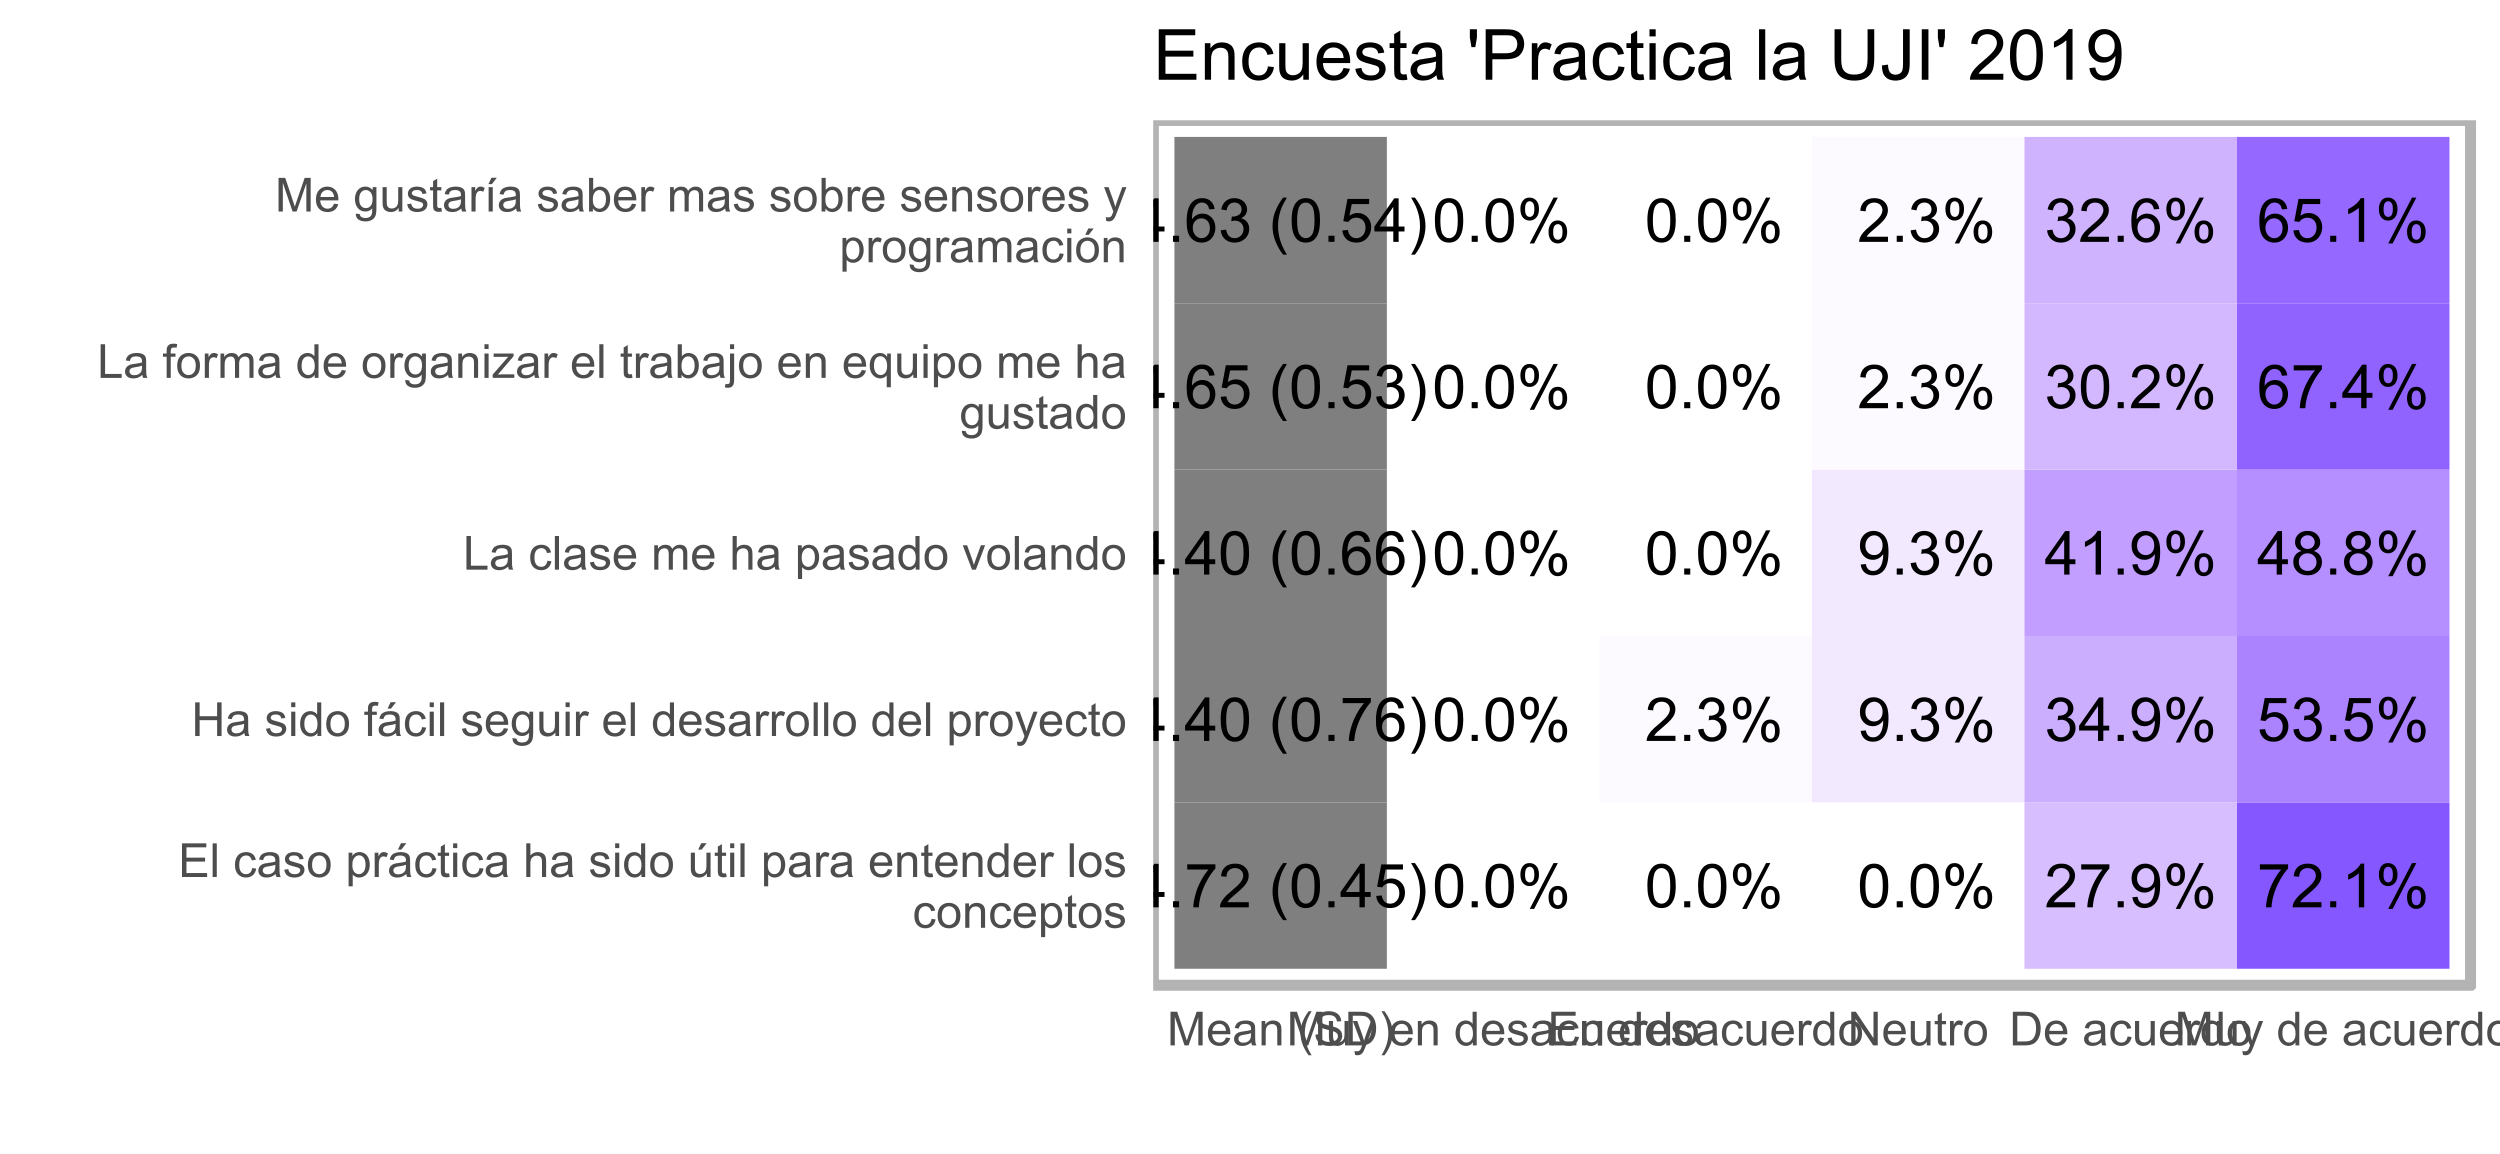 <?xml version="1.0" encoding="UTF-8"?>
<svg xmlns="http://www.w3.org/2000/svg" xmlns:xlink="http://www.w3.org/1999/xlink" width="468pt" height="216pt" viewBox="0 0 468 216" version="1.1">
<defs>
<g>
<symbol overflow="visible" id="glyph0-0">
<path style="stroke:none;" d="M 1.422 0 L 1.422 -7.113 L 7.113 -7.113 L 7.113 0 Z M 1.602 -0.18 L 6.934 -0.18 L 6.934 -6.934 L 1.602 -6.934 Z M 1.602 -0.18 "/>
</symbol>
<symbol overflow="visible" id="glyph0-1">
<path style="stroke:none;" d="M 3.68 0 L 3.68 -1.949 L 0.145 -1.949 L 0.145 -2.867 L 3.863 -8.148 L 4.68 -8.148 L 4.68 -2.867 L 5.781 -2.867 L 5.781 -1.949 L 4.68 -1.949 L 4.68 0 Z M 3.68 -2.867 L 3.68 -6.539 L 1.129 -2.867 Z M 3.68 -2.867 "/>
</symbol>
<symbol overflow="visible" id="glyph0-2">
<path style="stroke:none;" d="M 1.035 0 L 1.035 -1.141 L 2.172 -1.141 L 2.172 0 Z M 1.035 0 "/>
</symbol>
<symbol overflow="visible" id="glyph0-3">
<path style="stroke:none;" d="M 0.539 -7.078 L 0.539 -8.043 L 5.812 -8.043 L 5.812 -7.262 C 5.293 -6.707 4.777 -5.977 4.27 -5.062 C 3.758 -4.148 3.363 -3.207 3.09 -2.238 C 2.887 -1.559 2.762 -0.812 2.707 0 L 1.68 0 C 1.688 -0.641 1.812 -1.414 2.055 -2.32 C 2.293 -3.227 2.641 -4.102 3.094 -4.949 C 3.543 -5.789 4.02 -6.5 4.527 -7.078 Z M 0.539 -7.078 "/>
</symbol>
<symbol overflow="visible" id="glyph0-4">
<path style="stroke:none;" d="M 5.73 -0.961 L 5.73 0 L 0.344 0 C 0.332 -0.238 0.371 -0.469 0.461 -0.695 C 0.598 -1.059 0.816 -1.418 1.121 -1.777 C 1.418 -2.129 1.855 -2.543 2.43 -3.012 C 3.312 -3.738 3.91 -4.312 4.223 -4.738 C 4.531 -5.16 4.688 -5.562 4.691 -5.941 C 4.688 -6.336 4.547 -6.668 4.266 -6.941 C 3.98 -7.211 3.609 -7.348 3.156 -7.352 C 2.672 -7.348 2.285 -7.203 2 -6.918 C 1.707 -6.625 1.562 -6.227 1.562 -5.719 L 0.535 -5.824 C 0.602 -6.59 0.867 -7.172 1.328 -7.574 C 1.785 -7.977 2.402 -8.18 3.18 -8.18 C 3.957 -8.18 4.574 -7.961 5.035 -7.527 C 5.488 -7.094 5.719 -6.559 5.719 -5.918 C 5.719 -5.59 5.648 -5.27 5.516 -4.957 C 5.379 -4.641 5.16 -4.309 4.852 -3.961 C 4.543 -3.613 4.027 -3.133 3.312 -2.527 C 2.707 -2.02 2.324 -1.68 2.156 -1.504 C 1.984 -1.32 1.844 -1.141 1.734 -0.961 Z M 5.73 -0.961 "/>
</symbol>
<symbol overflow="visible" id="glyph0-5">
<path style="stroke:none;" d=""/>
</symbol>
<symbol overflow="visible" id="glyph0-6">
<path style="stroke:none;" d="M 2.66 2.395 C 2.105 1.695 1.637 0.883 1.258 -0.047 C 0.875 -0.98 0.684 -1.945 0.688 -2.949 C 0.684 -3.828 0.828 -4.676 1.117 -5.484 C 1.449 -6.422 1.965 -7.355 2.66 -8.285 L 3.379 -8.285 C 2.93 -7.512 2.633 -6.961 2.488 -6.637 C 2.262 -6.121 2.086 -5.586 1.957 -5.035 C 1.797 -4.34 1.715 -3.645 1.719 -2.945 C 1.715 -1.16 2.27 0.617 3.379 2.395 Z M 2.66 2.395 "/>
</symbol>
<symbol overflow="visible" id="glyph0-7">
<path style="stroke:none;" d="M 0.473 -4.02 C 0.469 -4.98 0.566 -5.754 0.77 -6.34 C 0.965 -6.926 1.262 -7.379 1.652 -7.699 C 2.043 -8.02 2.535 -8.18 3.129 -8.18 C 3.566 -8.18 3.949 -8.09 4.277 -7.914 C 4.605 -7.738 4.875 -7.484 5.094 -7.152 C 5.305 -6.82 5.477 -6.418 5.602 -5.941 C 5.723 -5.465 5.781 -4.824 5.785 -4.02 C 5.781 -3.062 5.684 -2.289 5.488 -1.703 C 5.289 -1.113 4.996 -0.66 4.609 -0.34 C 4.215 -0.02 3.723 0.141 3.129 0.141 C 2.34 0.141 1.723 -0.141 1.277 -0.707 C 0.738 -1.383 0.469 -2.488 0.473 -4.02 Z M 1.5 -4.02 C 1.5 -2.68 1.656 -1.789 1.969 -1.348 C 2.281 -0.902 2.668 -0.68 3.129 -0.684 C 3.586 -0.68 3.969 -0.902 4.285 -1.348 C 4.598 -1.793 4.758 -2.684 4.758 -4.02 C 4.758 -5.359 4.598 -6.25 4.285 -6.691 C 3.969 -7.129 3.582 -7.348 3.117 -7.352 C 2.656 -7.348 2.289 -7.152 2.016 -6.77 C 1.672 -6.27 1.5 -5.355 1.5 -4.02 Z M 1.5 -4.02 "/>
</symbol>
<symbol overflow="visible" id="glyph0-8">
<path style="stroke:none;" d="M 0.473 -2.133 L 1.523 -2.223 C 1.602 -1.707 1.781 -1.324 2.062 -1.07 C 2.344 -0.809 2.684 -0.68 3.09 -0.684 C 3.566 -0.68 3.977 -0.859 4.312 -1.227 C 4.645 -1.586 4.809 -2.07 4.812 -2.672 C 4.809 -3.242 4.648 -3.691 4.332 -4.023 C 4.008 -4.352 3.59 -4.516 3.074 -4.52 C 2.75 -4.516 2.457 -4.441 2.199 -4.297 C 1.938 -4.148 1.734 -3.961 1.59 -3.73 L 0.648 -3.852 L 1.438 -8.035 L 5.492 -8.035 L 5.492 -7.078 L 2.238 -7.078 L 1.801 -4.891 C 2.285 -5.23 2.801 -5.402 3.34 -5.402 C 4.051 -5.402 4.648 -5.152 5.141 -4.66 C 5.625 -4.164 5.871 -3.531 5.875 -2.762 C 5.871 -2.02 5.656 -1.383 5.23 -0.852 C 4.703 -0.188 3.988 0.141 3.09 0.141 C 2.344 0.141 1.738 -0.066 1.273 -0.48 C 0.805 -0.895 0.539 -1.445 0.473 -2.133 Z M 0.473 -2.133 "/>
</symbol>
<symbol overflow="visible" id="glyph0-9">
<path style="stroke:none;" d="M 1.406 2.395 L 0.688 2.395 C 1.793 0.617 2.348 -1.16 2.352 -2.945 C 2.348 -3.637 2.27 -4.328 2.113 -5.02 C 1.984 -5.57 1.809 -6.102 1.582 -6.617 C 1.438 -6.945 1.137 -7.504 0.688 -8.285 L 1.406 -8.285 C 2.102 -7.355 2.613 -6.422 2.949 -5.484 C 3.23 -4.676 3.375 -3.828 3.379 -2.949 C 3.375 -1.945 3.184 -0.98 2.801 -0.047 C 2.418 0.883 1.953 1.695 1.406 2.395 Z M 1.406 2.395 "/>
</symbol>
<symbol overflow="visible" id="glyph0-10">
<path style="stroke:none;" d="M 5.664 -6.152 L 4.668 -6.074 C 4.578 -6.465 4.453 -6.75 4.289 -6.93 C 4.016 -7.215 3.68 -7.359 3.289 -7.359 C 2.969 -7.359 2.691 -7.27 2.449 -7.09 C 2.133 -6.859 1.883 -6.523 1.703 -6.082 C 1.52 -5.641 1.426 -5.012 1.422 -4.203 C 1.66 -4.562 1.953 -4.836 2.305 -5.016 C 2.648 -5.195 3.016 -5.285 3.402 -5.285 C 4.066 -5.285 4.633 -5.039 5.105 -4.547 C 5.57 -4.055 5.805 -3.418 5.809 -2.645 C 5.805 -2.129 5.695 -1.656 5.477 -1.219 C 5.254 -0.781 4.949 -0.445 4.566 -0.211 C 4.176 0.023 3.742 0.141 3.258 0.141 C 2.422 0.141 1.742 -0.164 1.219 -0.777 C 0.691 -1.391 0.426 -2.402 0.43 -3.812 C 0.426 -5.387 0.719 -6.531 1.301 -7.246 C 1.809 -7.867 2.492 -8.18 3.352 -8.18 C 3.992 -8.18 4.516 -8 4.926 -7.641 C 5.332 -7.281 5.578 -6.785 5.664 -6.152 Z M 1.578 -2.641 C 1.574 -2.293 1.648 -1.961 1.797 -1.648 C 1.941 -1.332 2.145 -1.094 2.41 -0.93 C 2.668 -0.762 2.945 -0.68 3.238 -0.684 C 3.66 -0.68 4.023 -0.852 4.328 -1.195 C 4.629 -1.535 4.781 -1.996 4.785 -2.586 C 4.781 -3.145 4.629 -3.59 4.332 -3.914 C 4.027 -4.238 3.652 -4.398 3.199 -4.402 C 2.746 -4.398 2.363 -4.238 2.051 -3.914 C 1.734 -3.59 1.574 -3.164 1.578 -2.641 Z M 1.578 -2.641 "/>
</symbol>
<symbol overflow="visible" id="glyph0-11">
<path style="stroke:none;" d="M 0.477 -2.152 L 1.477 -2.285 C 1.594 -1.715 1.789 -1.305 2.062 -1.059 C 2.336 -0.805 2.672 -0.68 3.074 -0.684 C 3.539 -0.68 3.934 -0.844 4.262 -1.172 C 4.582 -1.496 4.746 -1.898 4.75 -2.383 C 4.746 -2.84 4.598 -3.219 4.301 -3.52 C 4 -3.816 3.617 -3.965 3.156 -3.969 C 2.965 -3.965 2.73 -3.93 2.449 -3.855 L 2.562 -4.734 C 2.625 -4.727 2.68 -4.723 2.723 -4.723 C 3.148 -4.723 3.531 -4.832 3.871 -5.055 C 4.211 -5.277 4.383 -5.621 4.383 -6.086 C 4.383 -6.449 4.258 -6.754 4.012 -6.996 C 3.762 -7.238 3.441 -7.359 3.051 -7.359 C 2.66 -7.359 2.336 -7.234 2.078 -6.992 C 1.816 -6.742 1.648 -6.375 1.578 -5.891 L 0.578 -6.07 C 0.699 -6.738 0.977 -7.254 1.41 -7.625 C 1.844 -7.992 2.383 -8.18 3.027 -8.18 C 3.469 -8.18 3.879 -8.082 4.254 -7.895 C 4.629 -7.699 4.914 -7.441 5.113 -7.113 C 5.312 -6.781 5.414 -6.43 5.414 -6.062 C 5.414 -5.707 5.316 -5.387 5.129 -5.102 C 4.938 -4.809 4.66 -4.578 4.289 -4.414 C 4.77 -4.297 5.141 -4.066 5.41 -3.719 C 5.676 -3.367 5.812 -2.93 5.812 -2.406 C 5.812 -1.691 5.551 -1.09 5.035 -0.598 C 4.512 -0.105 3.855 0.141 3.066 0.145 C 2.348 0.141 1.754 -0.07 1.285 -0.492 C 0.809 -0.918 0.539 -1.469 0.477 -2.152 Z M 0.477 -2.152 "/>
</symbol>
<symbol overflow="visible" id="glyph0-12">
<path style="stroke:none;" d="M 0.66 -6.191 C 0.656 -6.77 0.801 -7.262 1.098 -7.672 C 1.387 -8.078 1.812 -8.285 2.371 -8.285 C 2.883 -8.285 3.305 -8.102 3.641 -7.738 C 3.973 -7.371 4.141 -6.836 4.145 -6.129 C 4.141 -5.441 3.973 -4.91 3.637 -4.539 C 3.297 -4.164 2.879 -3.977 2.383 -3.98 C 1.887 -3.977 1.477 -4.16 1.152 -4.527 C 0.82 -4.891 0.656 -5.445 0.66 -6.191 Z M 2.402 -7.598 C 2.152 -7.594 1.945 -7.484 1.781 -7.273 C 1.617 -7.055 1.535 -6.66 1.535 -6.09 C 1.535 -5.566 1.617 -5.199 1.785 -4.988 C 1.949 -4.77 2.156 -4.664 2.402 -4.668 C 2.652 -4.664 2.859 -4.77 3.023 -4.988 C 3.188 -5.199 3.27 -5.594 3.273 -6.168 C 3.27 -6.691 3.188 -7.062 3.023 -7.277 C 2.855 -7.488 2.648 -7.594 2.402 -7.598 Z M 2.406 0.301 L 6.863 -8.285 L 7.676 -8.285 L 3.234 0.301 Z M 5.93 -1.91 C 5.93 -2.496 6.074 -2.992 6.367 -3.398 C 6.66 -3.805 7.086 -4.008 7.648 -4.008 C 8.156 -4.008 8.578 -3.824 8.914 -3.457 C 9.246 -3.09 9.414 -2.555 9.418 -1.852 C 9.414 -1.16 9.246 -0.629 8.91 -0.258 C 8.57 0.113 8.152 0.297 7.652 0.301 C 7.16 0.297 6.75 0.117 6.422 -0.25 C 6.094 -0.617 5.93 -1.172 5.93 -1.91 Z M 7.676 -3.316 C 7.422 -3.316 7.211 -3.207 7.047 -2.992 C 6.879 -2.777 6.797 -2.383 6.801 -1.812 C 6.797 -1.289 6.879 -0.922 7.051 -0.711 C 7.215 -0.492 7.422 -0.387 7.668 -0.391 C 7.922 -0.387 8.133 -0.492 8.297 -0.711 C 8.461 -0.922 8.543 -1.316 8.547 -1.891 C 8.543 -2.414 8.461 -2.781 8.297 -2.996 C 8.129 -3.207 7.922 -3.316 7.676 -3.316 Z M 7.676 -3.316 "/>
</symbol>
<symbol overflow="visible" id="glyph0-13">
<path style="stroke:none;" d="M 0.621 -1.883 L 1.582 -1.973 C 1.664 -1.516 1.82 -1.188 2.051 -0.988 C 2.277 -0.781 2.57 -0.68 2.934 -0.684 C 3.238 -0.68 3.508 -0.75 3.742 -0.895 C 3.973 -1.031 4.164 -1.219 4.312 -1.457 C 4.461 -1.691 4.582 -2.008 4.684 -2.41 C 4.781 -2.809 4.832 -3.219 4.836 -3.633 C 4.832 -3.676 4.832 -3.742 4.828 -3.836 C 4.625 -3.512 4.352 -3.254 4.008 -3.059 C 3.66 -2.859 3.285 -2.758 2.883 -2.762 C 2.207 -2.758 1.637 -3.004 1.172 -3.496 C 0.703 -3.984 0.469 -4.629 0.473 -5.43 C 0.469 -6.254 0.711 -6.918 1.203 -7.422 C 1.688 -7.926 2.301 -8.18 3.035 -8.18 C 3.562 -8.18 4.043 -8.035 4.484 -7.75 C 4.922 -7.465 5.258 -7.059 5.484 -6.531 C 5.711 -6.004 5.824 -5.238 5.828 -4.238 C 5.824 -3.195 5.711 -2.367 5.488 -1.754 C 5.262 -1.133 4.926 -0.664 4.48 -0.344 C 4.031 -0.02 3.508 0.141 2.91 0.141 C 2.273 0.141 1.754 -0.035 1.352 -0.391 C 0.945 -0.742 0.703 -1.238 0.621 -1.883 Z M 4.719 -5.48 C 4.715 -6.051 4.562 -6.508 4.258 -6.844 C 3.949 -7.18 3.582 -7.348 3.156 -7.352 C 2.707 -7.348 2.32 -7.164 1.992 -6.805 C 1.664 -6.438 1.5 -5.969 1.5 -5.395 C 1.5 -4.875 1.656 -4.453 1.969 -4.129 C 2.281 -3.805 2.668 -3.645 3.129 -3.645 C 3.59 -3.645 3.969 -3.805 4.27 -4.129 C 4.566 -4.453 4.715 -4.902 4.719 -5.48 Z M 4.719 -5.48 "/>
</symbol>
<symbol overflow="visible" id="glyph0-14">
<path style="stroke:none;" d="M 4.238 0 L 3.238 0 L 3.238 -6.375 C 2.996 -6.145 2.68 -5.914 2.293 -5.684 C 1.898 -5.453 1.547 -5.281 1.238 -5.168 L 1.238 -6.137 C 1.793 -6.395 2.285 -6.715 2.707 -7.09 C 3.125 -7.465 3.418 -7.828 3.594 -8.18 L 4.238 -8.18 Z M 4.238 0 "/>
</symbol>
<symbol overflow="visible" id="glyph0-15">
<path style="stroke:none;" d="M 2.012 -4.418 C 1.594 -4.566 1.289 -4.781 1.09 -5.066 C 0.887 -5.348 0.785 -5.684 0.789 -6.078 C 0.785 -6.668 0.996 -7.168 1.426 -7.574 C 1.848 -7.977 2.418 -8.18 3.129 -8.18 C 3.84 -8.18 4.41 -7.973 4.844 -7.559 C 5.277 -7.145 5.496 -6.641 5.496 -6.051 C 5.496 -5.672 5.395 -5.344 5.199 -5.062 C 4.996 -4.781 4.695 -4.566 4.297 -4.418 C 4.793 -4.254 5.176 -3.988 5.438 -3.629 C 5.695 -3.262 5.824 -2.828 5.828 -2.328 C 5.824 -1.629 5.578 -1.043 5.09 -0.57 C 4.594 -0.094 3.945 0.141 3.145 0.141 C 2.34 0.141 1.691 -0.098 1.199 -0.574 C 0.703 -1.051 0.457 -1.645 0.461 -2.355 C 0.457 -2.887 0.59 -3.328 0.863 -3.688 C 1.129 -4.039 1.512 -4.285 2.012 -4.418 Z M 1.812 -6.113 C 1.809 -5.723 1.934 -5.41 2.184 -5.168 C 2.43 -4.922 2.754 -4.797 3.152 -4.801 C 3.535 -4.797 3.848 -4.918 4.098 -5.164 C 4.34 -5.406 4.465 -5.707 4.469 -6.059 C 4.465 -6.426 4.336 -6.734 4.086 -6.984 C 3.828 -7.234 3.516 -7.359 3.141 -7.359 C 2.758 -7.359 2.438 -7.234 2.188 -6.992 C 1.934 -6.742 1.809 -6.449 1.812 -6.113 Z M 1.488 -2.352 C 1.488 -2.062 1.555 -1.785 1.691 -1.52 C 1.824 -1.25 2.023 -1.047 2.293 -0.902 C 2.559 -0.754 2.848 -0.68 3.156 -0.684 C 3.633 -0.68 4.027 -0.832 4.34 -1.145 C 4.648 -1.449 4.805 -1.84 4.809 -2.316 C 4.805 -2.793 4.645 -3.191 4.324 -3.512 C 4.004 -3.824 3.602 -3.984 3.125 -3.984 C 2.648 -3.984 2.258 -3.828 1.953 -3.516 C 1.641 -3.203 1.488 -2.812 1.488 -2.352 Z M 1.488 -2.352 "/>
</symbol>
<symbol overflow="visible" id="glyph1-0">
<path style="stroke:none;" d="M 1.102 0 L 1.102 -5.5 L 5.5 -5.5 L 5.5 0 Z M 1.238 -0.137 L 5.363 -0.137 L 5.363 -5.363 L 1.238 -5.363 Z M 1.238 -0.137 "/>
</symbol>
<symbol overflow="visible" id="glyph1-1">
<path style="stroke:none;" d="M 0.645 0 L 0.645 -6.301 L 1.477 -6.301 L 1.477 -0.742 L 4.582 -0.742 L 4.582 0 Z M 0.645 0 "/>
</symbol>
<symbol overflow="visible" id="glyph1-2">
<path style="stroke:none;" d="M 3.559 -0.562 C 3.27 -0.32 2.996 -0.148 2.73 -0.047 C 2.465 0.051 2.18 0.098 1.879 0.102 C 1.375 0.098 0.988 -0.02 0.719 -0.266 C 0.449 -0.508 0.316 -0.82 0.316 -1.203 C 0.316 -1.422 0.367 -1.629 0.469 -1.816 C 0.57 -2 0.703 -2.148 0.871 -2.262 C 1.031 -2.371 1.215 -2.453 1.426 -2.516 C 1.574 -2.551 1.805 -2.59 2.113 -2.629 C 2.734 -2.703 3.195 -2.793 3.492 -2.895 C 3.492 -3 3.492 -3.066 3.496 -3.098 C 3.492 -3.41 3.418 -3.633 3.277 -3.766 C 3.074 -3.938 2.781 -4.023 2.398 -4.027 C 2.031 -4.023 1.762 -3.961 1.59 -3.836 C 1.414 -3.707 1.289 -3.48 1.207 -3.16 L 0.453 -3.262 C 0.516 -3.582 0.629 -3.844 0.789 -4.043 C 0.945 -4.242 1.172 -4.395 1.473 -4.504 C 1.77 -4.609 2.117 -4.664 2.508 -4.668 C 2.898 -4.664 3.215 -4.617 3.457 -4.527 C 3.699 -4.434 3.879 -4.32 3.996 -4.184 C 4.109 -4.043 4.188 -3.867 4.238 -3.656 C 4.258 -3.523 4.27 -3.285 4.273 -2.945 L 4.273 -1.914 C 4.27 -1.191 4.289 -0.734 4.324 -0.547 C 4.355 -0.352 4.418 -0.172 4.52 0 L 3.711 0 C 3.629 -0.16 3.578 -0.348 3.559 -0.562 Z M 3.492 -2.289 C 3.211 -2.172 2.789 -2.074 2.23 -2 C 1.91 -1.949 1.684 -1.898 1.555 -1.844 C 1.422 -1.785 1.32 -1.699 1.25 -1.59 C 1.176 -1.477 1.141 -1.355 1.145 -1.227 C 1.141 -1.016 1.219 -0.844 1.379 -0.707 C 1.531 -0.57 1.762 -0.504 2.062 -0.504 C 2.359 -0.504 2.621 -0.566 2.855 -0.699 C 3.086 -0.824 3.258 -1.004 3.367 -1.234 C 3.449 -1.406 3.492 -1.664 3.492 -2.008 Z M 3.492 -2.289 "/>
</symbol>
<symbol overflow="visible" id="glyph1-3">
<path style="stroke:none;" d=""/>
</symbol>
<symbol overflow="visible" id="glyph1-4">
<path style="stroke:none;" d="M 3.559 -1.672 L 4.32 -1.574 C 4.234 -1.047 4.023 -0.637 3.68 -0.34 C 3.336 -0.047 2.914 0.098 2.418 0.102 C 1.793 0.098 1.293 -0.102 0.914 -0.508 C 0.531 -0.914 0.34 -1.5 0.344 -2.266 C 0.34 -2.754 0.422 -3.184 0.586 -3.559 C 0.75 -3.926 0.996 -4.203 1.332 -4.391 C 1.664 -4.57 2.027 -4.664 2.422 -4.668 C 2.914 -4.664 3.32 -4.539 3.641 -4.289 C 3.953 -4.039 4.156 -3.684 4.246 -3.223 L 3.492 -3.105 C 3.422 -3.41 3.293 -3.641 3.113 -3.797 C 2.926 -3.953 2.707 -4.031 2.453 -4.031 C 2.062 -4.031 1.746 -3.891 1.504 -3.609 C 1.258 -3.328 1.137 -2.887 1.141 -2.285 C 1.137 -1.672 1.254 -1.227 1.492 -0.949 C 1.723 -0.668 2.027 -0.527 2.41 -0.531 C 2.711 -0.527 2.965 -0.621 3.172 -0.809 C 3.371 -0.996 3.5 -1.281 3.559 -1.672 Z M 3.559 -1.672 "/>
</symbol>
<symbol overflow="visible" id="glyph1-5">
<path style="stroke:none;" d="M 0.562 0 L 0.562 -6.301 L 1.336 -6.301 L 1.336 0 Z M 0.562 0 "/>
</symbol>
<symbol overflow="visible" id="glyph1-6">
<path style="stroke:none;" d="M 0.27 -1.363 L 1.035 -1.484 C 1.078 -1.172 1.199 -0.938 1.395 -0.777 C 1.59 -0.609 1.863 -0.527 2.219 -0.531 C 2.57 -0.527 2.832 -0.602 3.008 -0.75 C 3.176 -0.895 3.262 -1.062 3.266 -1.258 C 3.262 -1.43 3.188 -1.566 3.039 -1.672 C 2.93 -1.734 2.664 -1.824 2.246 -1.934 C 1.676 -2.074 1.285 -2.195 1.066 -2.305 C 0.848 -2.406 0.68 -2.551 0.566 -2.738 C 0.453 -2.918 0.398 -3.125 0.398 -3.352 C 0.398 -3.555 0.445 -3.742 0.539 -3.914 C 0.633 -4.086 0.758 -4.23 0.918 -4.348 C 1.039 -4.434 1.203 -4.508 1.41 -4.574 C 1.617 -4.633 1.84 -4.664 2.078 -4.668 C 2.434 -4.664 2.75 -4.613 3.023 -4.512 C 3.293 -4.406 3.492 -4.266 3.621 -4.09 C 3.75 -3.914 3.84 -3.68 3.891 -3.387 L 3.133 -3.281 C 3.098 -3.516 2.996 -3.699 2.832 -3.832 C 2.664 -3.965 2.434 -4.031 2.137 -4.031 C 1.777 -4.031 1.523 -3.973 1.375 -3.855 C 1.223 -3.738 1.148 -3.598 1.148 -3.441 C 1.148 -3.34 1.18 -3.25 1.242 -3.172 C 1.305 -3.086 1.402 -3.02 1.539 -2.965 C 1.613 -2.934 1.84 -2.867 2.223 -2.766 C 2.766 -2.617 3.148 -2.496 3.367 -2.406 C 3.582 -2.312 3.75 -2.176 3.875 -2 C 3.996 -1.82 4.059 -1.602 4.062 -1.34 C 4.059 -1.078 3.984 -0.836 3.836 -0.609 C 3.684 -0.383 3.465 -0.207 3.184 -0.082 C 2.895 0.039 2.574 0.098 2.223 0.102 C 1.625 0.098 1.172 -0.02 0.863 -0.266 C 0.551 -0.508 0.355 -0.875 0.27 -1.363 Z M 0.27 -1.363 "/>
</symbol>
<symbol overflow="visible" id="glyph1-7">
<path style="stroke:none;" d="M 3.703 -1.469 L 4.504 -1.371 C 4.375 -0.902 4.141 -0.539 3.801 -0.285 C 3.461 -0.027 3.027 0.098 2.496 0.102 C 1.828 0.098 1.297 -0.102 0.906 -0.512 C 0.512 -0.918 0.316 -1.496 0.32 -2.242 C 0.316 -3.008 0.516 -3.605 0.914 -4.031 C 1.309 -4.453 1.82 -4.664 2.453 -4.668 C 3.059 -4.664 3.555 -4.457 3.945 -4.043 C 4.328 -3.629 4.523 -3.043 4.527 -2.289 C 4.523 -2.242 4.523 -2.176 4.523 -2.086 L 1.121 -2.086 C 1.145 -1.582 1.289 -1.195 1.547 -0.93 C 1.801 -0.66 2.117 -0.527 2.5 -0.531 C 2.781 -0.527 3.023 -0.602 3.227 -0.754 C 3.426 -0.902 3.586 -1.141 3.703 -1.469 Z M 1.164 -2.719 L 3.711 -2.719 C 3.672 -3.102 3.578 -3.387 3.422 -3.582 C 3.172 -3.879 2.852 -4.031 2.461 -4.031 C 2.105 -4.031 1.805 -3.91 1.566 -3.672 C 1.32 -3.434 1.188 -3.117 1.164 -2.719 Z M 1.164 -2.719 "/>
</symbol>
<symbol overflow="visible" id="glyph1-8">
<path style="stroke:none;" d="M 0.578 0 L 0.578 -4.562 L 1.273 -4.562 L 1.273 -3.922 C 1.414 -4.141 1.605 -4.32 1.844 -4.461 C 2.078 -4.594 2.348 -4.664 2.656 -4.668 C 2.992 -4.664 3.27 -4.594 3.488 -4.457 C 3.699 -4.312 3.852 -4.117 3.945 -3.867 C 4.301 -4.398 4.773 -4.664 5.355 -4.668 C 5.805 -4.664 6.148 -4.539 6.395 -4.289 C 6.637 -4.039 6.762 -3.652 6.762 -3.133 L 6.762 0 L 5.996 0 L 5.996 -2.875 C 5.992 -3.184 5.969 -3.406 5.918 -3.543 C 5.867 -3.676 5.773 -3.785 5.645 -3.871 C 5.512 -3.953 5.359 -3.996 5.184 -3.996 C 4.859 -3.996 4.594 -3.887 4.383 -3.676 C 4.172 -3.457 4.066 -3.117 4.066 -2.652 L 4.066 0 L 3.293 0 L 3.293 -2.965 C 3.293 -3.309 3.227 -3.566 3.102 -3.738 C 2.973 -3.91 2.77 -3.996 2.484 -3.996 C 2.266 -3.996 2.062 -3.938 1.879 -3.824 C 1.691 -3.707 1.559 -3.539 1.477 -3.32 C 1.391 -3.098 1.348 -2.781 1.352 -2.367 L 1.352 0 Z M 0.578 0 "/>
</symbol>
<symbol overflow="visible" id="glyph1-9">
<path style="stroke:none;" d="M 0.578 0 L 0.578 -6.301 L 1.352 -6.301 L 1.352 -4.039 C 1.711 -4.453 2.168 -4.664 2.719 -4.668 C 3.055 -4.664 3.348 -4.598 3.602 -4.465 C 3.848 -4.332 4.027 -4.148 4.137 -3.914 C 4.242 -3.68 4.293 -3.336 4.297 -2.891 L 4.297 0 L 3.523 0 L 3.523 -2.891 C 3.52 -3.273 3.438 -3.555 3.27 -3.734 C 3.102 -3.906 2.863 -3.996 2.562 -4 C 2.328 -3.996 2.113 -3.938 1.914 -3.82 C 1.711 -3.703 1.566 -3.543 1.48 -3.34 C 1.391 -3.137 1.348 -2.855 1.352 -2.496 L 1.352 0 Z M 0.578 0 "/>
</symbol>
<symbol overflow="visible" id="glyph1-10">
<path style="stroke:none;" d="M 0.578 1.75 L 0.578 -4.562 L 1.285 -4.562 L 1.285 -3.969 C 1.449 -4.199 1.637 -4.375 1.848 -4.492 C 2.051 -4.605 2.305 -4.664 2.609 -4.668 C 2.992 -4.664 3.336 -4.562 3.637 -4.367 C 3.934 -4.164 4.16 -3.883 4.312 -3.516 C 4.465 -3.148 4.539 -2.746 4.543 -2.316 C 4.539 -1.848 4.457 -1.43 4.289 -1.055 C 4.121 -0.68 3.875 -0.391 3.559 -0.195 C 3.238 0.004 2.902 0.098 2.551 0.102 C 2.289 0.098 2.059 0.047 1.855 -0.059 C 1.648 -0.168 1.48 -0.305 1.352 -0.473 L 1.352 1.75 Z M 1.281 -2.258 C 1.277 -1.664 1.395 -1.23 1.637 -0.953 C 1.871 -0.668 2.16 -0.527 2.5 -0.531 C 2.84 -0.527 3.133 -0.672 3.383 -0.969 C 3.625 -1.258 3.75 -1.711 3.75 -2.32 C 3.75 -2.898 3.629 -3.332 3.391 -3.625 C 3.152 -3.914 2.867 -4.059 2.535 -4.062 C 2.203 -4.059 1.91 -3.906 1.66 -3.598 C 1.402 -3.289 1.277 -2.84 1.281 -2.258 Z M 1.281 -2.258 "/>
</symbol>
<symbol overflow="visible" id="glyph1-11">
<path style="stroke:none;" d="M 3.539 0 L 3.539 -0.574 C 3.25 -0.125 2.824 0.098 2.266 0.102 C 1.898 0.098 1.562 0 1.262 -0.199 C 0.953 -0.398 0.719 -0.676 0.551 -1.039 C 0.383 -1.395 0.297 -1.809 0.301 -2.277 C 0.297 -2.73 0.375 -3.145 0.527 -3.516 C 0.68 -3.887 0.906 -4.172 1.211 -4.371 C 1.512 -4.566 1.852 -4.664 2.23 -4.668 C 2.5 -4.664 2.746 -4.605 2.965 -4.492 C 3.18 -4.375 3.352 -4.223 3.488 -4.039 L 3.488 -6.301 L 4.258 -6.301 L 4.258 0 Z M 1.094 -2.277 C 1.09 -1.691 1.215 -1.254 1.465 -0.965 C 1.711 -0.672 2 -0.527 2.336 -0.531 C 2.672 -0.527 2.961 -0.664 3.199 -0.945 C 3.434 -1.219 3.551 -1.641 3.555 -2.211 C 3.551 -2.832 3.43 -3.293 3.191 -3.586 C 2.949 -3.879 2.652 -4.023 2.305 -4.027 C 1.957 -4.023 1.672 -3.883 1.441 -3.605 C 1.207 -3.32 1.09 -2.879 1.094 -2.277 Z M 1.094 -2.277 "/>
</symbol>
<symbol overflow="visible" id="glyph1-12">
<path style="stroke:none;" d="M 0.293 -2.281 C 0.293 -3.125 0.527 -3.754 0.996 -4.16 C 1.387 -4.496 1.863 -4.664 2.434 -4.668 C 3.059 -4.664 3.57 -4.457 3.969 -4.051 C 4.363 -3.637 4.562 -3.07 4.566 -2.348 C 4.562 -1.758 4.477 -1.297 4.301 -0.961 C 4.125 -0.625 3.867 -0.363 3.535 -0.176 C 3.195 0.008 2.828 0.098 2.434 0.102 C 1.789 0.098 1.273 -0.102 0.883 -0.512 C 0.488 -0.918 0.293 -1.508 0.293 -2.281 Z M 1.086 -2.281 C 1.082 -1.695 1.211 -1.258 1.469 -0.969 C 1.723 -0.672 2.043 -0.527 2.434 -0.531 C 2.812 -0.527 3.133 -0.672 3.391 -0.969 C 3.645 -1.258 3.773 -1.707 3.773 -2.309 C 3.773 -2.871 3.645 -3.297 3.387 -3.59 C 3.129 -3.879 2.809 -4.023 2.434 -4.027 C 2.043 -4.023 1.723 -3.879 1.469 -3.594 C 1.211 -3.301 1.082 -2.863 1.086 -2.281 Z M 1.086 -2.281 "/>
</symbol>
<symbol overflow="visible" id="glyph1-13">
<path style="stroke:none;" d="M 1.848 0 L 0.113 -4.562 L 0.93 -4.562 L 1.906 -1.832 C 2.008 -1.531 2.105 -1.223 2.199 -0.91 C 2.266 -1.148 2.363 -1.438 2.488 -1.777 L 3.504 -4.562 L 4.297 -4.562 L 2.57 0 Z M 1.848 0 "/>
</symbol>
<symbol overflow="visible" id="glyph1-14">
<path style="stroke:none;" d="M 0.578 0 L 0.578 -4.562 L 1.277 -4.562 L 1.277 -3.914 C 1.609 -4.414 2.09 -4.664 2.727 -4.668 C 3 -4.664 3.254 -4.613 3.484 -4.52 C 3.715 -4.418 3.887 -4.289 4.004 -4.129 C 4.113 -3.969 4.195 -3.777 4.246 -3.559 C 4.273 -3.41 4.289 -3.16 4.289 -2.805 L 4.289 0 L 3.516 0 L 3.516 -2.777 C 3.516 -3.09 3.484 -3.324 3.426 -3.484 C 3.363 -3.637 3.258 -3.762 3.105 -3.855 C 2.949 -3.949 2.77 -3.996 2.566 -3.996 C 2.234 -3.996 1.949 -3.891 1.711 -3.68 C 1.469 -3.469 1.348 -3.07 1.352 -2.492 L 1.352 0 Z M 0.578 0 "/>
</symbol>
<symbol overflow="visible" id="glyph1-15">
<path style="stroke:none;" d="M 0.695 0 L 0.695 -6.301 L 5.25 -6.301 L 5.25 -5.555 L 1.531 -5.555 L 1.531 -3.625 L 5.016 -3.625 L 5.016 -2.887 L 1.531 -2.887 L 1.531 -0.742 L 5.398 -0.742 L 5.398 0 Z M 0.695 0 "/>
</symbol>
<symbol overflow="visible" id="glyph1-16">
<path style="stroke:none;" d="M 0.57 0 L 0.57 -4.562 L 1.266 -4.562 L 1.266 -3.871 C 1.445 -4.191 1.609 -4.406 1.758 -4.512 C 1.906 -4.613 2.07 -4.664 2.258 -4.668 C 2.516 -4.664 2.781 -4.582 3.051 -4.418 L 2.785 -3.699 C 2.59 -3.809 2.402 -3.867 2.219 -3.867 C 2.047 -3.867 1.895 -3.816 1.762 -3.715 C 1.625 -3.613 1.527 -3.473 1.473 -3.293 C 1.383 -3.016 1.34 -2.715 1.344 -2.391 L 1.344 0 Z M 0.57 0 "/>
</symbol>
<symbol overflow="visible" id="glyph1-17">
<path style="stroke:none;" d="M 3.559 -0.562 C 3.27 -0.32 2.996 -0.148 2.73 -0.047 C 2.465 0.051 2.18 0.098 1.879 0.102 C 1.375 0.098 0.988 -0.02 0.719 -0.266 C 0.449 -0.508 0.316 -0.82 0.316 -1.203 C 0.316 -1.422 0.367 -1.629 0.469 -1.816 C 0.57 -2 0.703 -2.148 0.871 -2.262 C 1.031 -2.371 1.215 -2.453 1.426 -2.516 C 1.574 -2.551 1.805 -2.59 2.113 -2.629 C 2.734 -2.703 3.195 -2.793 3.492 -2.895 C 3.492 -3 3.492 -3.066 3.496 -3.098 C 3.492 -3.41 3.418 -3.633 3.277 -3.766 C 3.074 -3.938 2.781 -4.023 2.398 -4.027 C 2.031 -4.023 1.762 -3.961 1.59 -3.836 C 1.414 -3.707 1.289 -3.48 1.207 -3.16 L 0.453 -3.262 C 0.516 -3.582 0.629 -3.844 0.789 -4.043 C 0.945 -4.242 1.172 -4.395 1.473 -4.504 C 1.77 -4.609 2.117 -4.664 2.508 -4.668 C 2.898 -4.664 3.215 -4.617 3.457 -4.527 C 3.699 -4.434 3.879 -4.32 3.996 -4.184 C 4.109 -4.043 4.188 -3.867 4.238 -3.656 C 4.258 -3.523 4.27 -3.285 4.273 -2.945 L 4.273 -1.914 C 4.27 -1.191 4.289 -0.734 4.324 -0.547 C 4.355 -0.352 4.418 -0.172 4.52 0 L 3.711 0 C 3.629 -0.16 3.578 -0.348 3.559 -0.562 Z M 3.492 -2.289 C 3.211 -2.172 2.789 -2.074 2.23 -2 C 1.91 -1.949 1.684 -1.898 1.555 -1.844 C 1.422 -1.785 1.32 -1.699 1.25 -1.59 C 1.176 -1.477 1.141 -1.355 1.145 -1.227 C 1.141 -1.016 1.219 -0.844 1.379 -0.707 C 1.531 -0.57 1.762 -0.504 2.062 -0.504 C 2.359 -0.504 2.621 -0.566 2.855 -0.699 C 3.086 -0.824 3.258 -1.004 3.367 -1.234 C 3.449 -1.406 3.492 -1.664 3.492 -2.008 Z M 1.988 -5.129 L 2.562 -6.332 L 3.574 -6.332 L 2.629 -5.129 Z M 1.988 -5.129 "/>
</symbol>
<symbol overflow="visible" id="glyph1-18">
<path style="stroke:none;" d="M 2.27 -0.691 L 2.379 -0.008 C 2.16 0.039 1.965 0.059 1.797 0.059 C 1.512 0.059 1.293 0.016 1.141 -0.074 C 0.984 -0.16 0.875 -0.277 0.816 -0.422 C 0.75 -0.566 0.719 -0.871 0.723 -1.336 L 0.723 -3.961 L 0.156 -3.961 L 0.156 -4.562 L 0.723 -4.562 L 0.723 -5.695 L 1.492 -6.156 L 1.492 -4.562 L 2.27 -4.562 L 2.27 -3.961 L 1.492 -3.961 L 1.492 -1.293 C 1.488 -1.07 1.5 -0.93 1.531 -0.867 C 1.555 -0.805 1.602 -0.754 1.664 -0.715 C 1.727 -0.676 1.812 -0.656 1.93 -0.66 C 2.012 -0.656 2.125 -0.668 2.27 -0.691 Z M 2.27 -0.691 "/>
</symbol>
<symbol overflow="visible" id="glyph1-19">
<path style="stroke:none;" d="M 0.586 -5.41 L 0.586 -6.301 L 1.359 -6.301 L 1.359 -5.41 Z M 0.586 0 L 0.586 -4.562 L 1.359 -4.562 L 1.359 0 Z M 0.586 0 "/>
</symbol>
<symbol overflow="visible" id="glyph1-20">
<path style="stroke:none;" d="M 3.57 0 L 3.57 -0.672 C 3.211 -0.156 2.73 0.098 2.121 0.102 C 1.852 0.098 1.598 0.051 1.367 -0.051 C 1.133 -0.152 0.961 -0.281 0.848 -0.441 C 0.734 -0.594 0.656 -0.785 0.609 -1.016 C 0.578 -1.164 0.562 -1.406 0.562 -1.734 L 0.562 -4.562 L 1.336 -4.562 L 1.336 -2.031 C 1.336 -1.625 1.352 -1.352 1.383 -1.215 C 1.43 -1.008 1.531 -0.848 1.691 -0.734 C 1.848 -0.617 2.043 -0.562 2.277 -0.562 C 2.508 -0.562 2.727 -0.621 2.93 -0.738 C 3.133 -0.855 3.273 -1.016 3.359 -1.227 C 3.441 -1.43 3.484 -1.727 3.488 -2.117 L 3.488 -4.562 L 4.262 -4.562 L 4.262 0 Z M 1.945 -5.129 L 2.52 -6.332 L 3.531 -6.332 L 2.586 -5.129 Z M 1.945 -5.129 "/>
</symbol>
<symbol overflow="visible" id="glyph1-21">
<path style="stroke:none;" d="M 0.766 0 L 0.766 -3.961 L 0.082 -3.961 L 0.082 -4.562 L 0.766 -4.562 L 0.766 -5.047 C 0.762 -5.352 0.789 -5.582 0.848 -5.73 C 0.918 -5.93 1.047 -6.09 1.238 -6.219 C 1.422 -6.34 1.688 -6.402 2.027 -6.406 C 2.246 -6.402 2.484 -6.379 2.75 -6.328 L 2.633 -5.656 C 2.469 -5.68 2.32 -5.695 2.18 -5.699 C 1.945 -5.695 1.777 -5.645 1.68 -5.547 C 1.582 -5.445 1.535 -5.258 1.535 -4.984 L 1.535 -4.562 L 2.422 -4.562 L 2.422 -3.961 L 1.535 -3.961 L 1.535 0 Z M 0.766 0 "/>
</symbol>
<symbol overflow="visible" id="glyph1-22">
<path style="stroke:none;" d="M 0.438 0.379 L 1.191 0.488 C 1.219 0.719 1.309 0.891 1.453 0.996 C 1.645 1.137 1.906 1.207 2.238 1.211 C 2.598 1.207 2.871 1.137 3.066 0.996 C 3.258 0.852 3.391 0.648 3.465 0.395 C 3.5 0.234 3.52 -0.094 3.52 -0.598 C 3.18 -0.199 2.758 0 2.258 0 C 1.625 0 1.141 -0.227 0.801 -0.68 C 0.453 -1.133 0.281 -1.676 0.285 -2.309 C 0.281 -2.742 0.359 -3.141 0.52 -3.512 C 0.676 -3.879 0.906 -4.164 1.207 -4.367 C 1.504 -4.562 1.855 -4.664 2.262 -4.668 C 2.797 -4.664 3.238 -4.445 3.594 -4.012 L 3.594 -4.562 L 4.305 -4.562 L 4.305 -0.617 C 4.301 0.094 4.227 0.594 4.086 0.891 C 3.938 1.188 3.711 1.422 3.398 1.594 C 3.086 1.766 2.699 1.852 2.242 1.852 C 1.695 1.852 1.254 1.727 0.922 1.484 C 0.586 1.234 0.426 0.867 0.438 0.379 Z M 1.078 -2.363 C 1.078 -1.762 1.195 -1.324 1.434 -1.051 C 1.672 -0.773 1.969 -0.637 2.328 -0.641 C 2.68 -0.637 2.98 -0.773 3.223 -1.051 C 3.461 -1.32 3.578 -1.75 3.582 -2.336 C 3.578 -2.895 3.457 -3.316 3.211 -3.602 C 2.961 -3.883 2.66 -4.023 2.316 -4.027 C 1.969 -4.023 1.676 -3.883 1.438 -3.605 C 1.195 -3.324 1.078 -2.91 1.078 -2.363 Z M 1.078 -2.363 "/>
</symbol>
<symbol overflow="visible" id="glyph1-23">
<path style="stroke:none;" d="M 0.172 0 L 0.172 -0.629 L 3.078 -3.961 C 2.742 -3.945 2.453 -3.938 2.203 -3.938 L 0.344 -3.938 L 0.344 -4.562 L 4.074 -4.562 L 4.074 -4.051 L 1.602 -1.156 L 1.125 -0.629 C 1.469 -0.648 1.793 -0.66 2.102 -0.664 L 4.211 -0.664 L 4.211 0 Z M 0.172 0 "/>
</symbol>
<symbol overflow="visible" id="glyph1-24">
<path style="stroke:none;" d="M 1.293 0 L 0.574 0 L 0.574 -6.301 L 1.348 -6.301 L 1.348 -4.051 C 1.676 -4.457 2.094 -4.664 2.602 -4.668 C 2.879 -4.664 3.141 -4.605 3.395 -4.496 C 3.645 -4.379 3.852 -4.223 4.016 -4.02 C 4.172 -3.812 4.301 -3.562 4.395 -3.277 C 4.484 -2.984 4.527 -2.676 4.531 -2.352 C 4.527 -1.562 4.336 -0.957 3.953 -0.535 C 3.566 -0.109 3.102 0.098 2.562 0.102 C 2.02 0.098 1.598 -0.121 1.293 -0.57 Z M 1.285 -2.316 C 1.281 -1.766 1.355 -1.371 1.508 -1.129 C 1.75 -0.727 2.082 -0.527 2.496 -0.531 C 2.832 -0.527 3.121 -0.676 3.371 -0.973 C 3.613 -1.266 3.738 -1.703 3.742 -2.285 C 3.738 -2.879 3.621 -3.316 3.387 -3.605 C 3.152 -3.887 2.867 -4.031 2.531 -4.031 C 2.191 -4.031 1.898 -3.883 1.652 -3.59 C 1.406 -3.293 1.281 -2.867 1.285 -2.316 Z M 1.285 -2.316 "/>
</symbol>
<symbol overflow="visible" id="glyph1-25">
<path style="stroke:none;" d="M 0.574 -5.402 L 0.574 -6.301 L 1.348 -6.301 L 1.348 -5.402 Z M -0.402 1.77 L -0.258 1.113 C -0.102 1.152 0.02 1.172 0.109 1.172 C 0.262 1.172 0.379 1.117 0.457 1.016 C 0.535 0.906 0.574 0.645 0.574 0.23 L 0.574 -4.562 L 1.348 -4.562 L 1.348 0.25 C 1.348 0.809 1.273 1.199 1.129 1.422 C 0.941 1.707 0.633 1.852 0.203 1.852 C -0.008 1.852 -0.207 1.824 -0.402 1.77 Z M -0.402 1.77 "/>
</symbol>
<symbol overflow="visible" id="glyph1-26">
<path style="stroke:none;" d="M 3.488 1.75 L 3.488 -0.484 C 3.363 -0.312 3.195 -0.172 2.984 -0.062 C 2.766 0.047 2.535 0.098 2.293 0.102 C 1.75 0.098 1.285 -0.113 0.895 -0.547 C 0.5 -0.977 0.305 -1.57 0.309 -2.324 C 0.305 -2.781 0.383 -3.191 0.547 -3.555 C 0.703 -3.918 0.934 -4.195 1.238 -4.383 C 1.535 -4.57 1.867 -4.664 2.234 -4.668 C 2.797 -4.664 3.242 -4.426 3.566 -3.953 L 3.566 -4.562 L 4.262 -4.562 L 4.262 1.75 Z M 1.105 -2.293 C 1.102 -1.703 1.223 -1.266 1.473 -0.973 C 1.715 -0.676 2.012 -0.527 2.359 -0.531 C 2.684 -0.527 2.965 -0.668 3.207 -0.949 C 3.441 -1.23 3.562 -1.656 3.566 -2.227 C 3.562 -2.832 3.438 -3.285 3.191 -3.594 C 2.938 -3.898 2.645 -4.055 2.309 -4.055 C 1.973 -4.055 1.688 -3.91 1.453 -3.629 C 1.219 -3.34 1.102 -2.895 1.105 -2.293 Z M 1.105 -2.293 "/>
</symbol>
<symbol overflow="visible" id="glyph1-27">
<path style="stroke:none;" d="M 3.57 0 L 3.57 -0.672 C 3.211 -0.156 2.73 0.098 2.121 0.102 C 1.852 0.098 1.598 0.051 1.367 -0.051 C 1.133 -0.152 0.961 -0.281 0.848 -0.441 C 0.734 -0.594 0.656 -0.785 0.609 -1.016 C 0.578 -1.164 0.562 -1.406 0.562 -1.734 L 0.562 -4.562 L 1.336 -4.562 L 1.336 -2.031 C 1.336 -1.625 1.352 -1.352 1.383 -1.215 C 1.43 -1.008 1.531 -0.848 1.691 -0.734 C 1.848 -0.617 2.043 -0.562 2.277 -0.562 C 2.508 -0.562 2.727 -0.621 2.93 -0.738 C 3.133 -0.855 3.273 -1.016 3.359 -1.227 C 3.441 -1.43 3.484 -1.727 3.488 -2.117 L 3.488 -4.562 L 4.262 -4.562 L 4.262 0 Z M 3.57 0 "/>
</symbol>
<symbol overflow="visible" id="glyph1-28">
<path style="stroke:none;" d="M 0.652 0 L 0.652 -6.301 L 1.906 -6.301 L 3.398 -1.84 C 3.535 -1.422 3.633 -1.109 3.699 -0.906 C 3.77 -1.133 3.883 -1.469 4.035 -1.918 L 5.543 -6.301 L 6.664 -6.301 L 6.664 0 L 5.859 0 L 5.859 -5.273 L 4.031 0 L 3.277 0 L 1.457 -5.363 L 1.457 0 Z M 0.652 0 "/>
</symbol>
<symbol overflow="visible" id="glyph1-29">
<path style="stroke:none;" d="M 0.852 0 L 0.852 -4.562 L 1.625 -4.562 L 1.625 0 Z M 0.812 -5.129 L 1.383 -6.332 L 2.398 -6.332 L 1.453 -5.129 Z M 0.812 -5.129 "/>
</symbol>
<symbol overflow="visible" id="glyph1-30">
<path style="stroke:none;" d="M 0.547 1.758 L 0.461 1.031 C 0.629 1.078 0.777 1.102 0.902 1.102 C 1.074 1.102 1.211 1.07 1.312 1.016 C 1.414 0.953 1.5 0.875 1.57 0.773 C 1.617 0.695 1.695 0.504 1.805 0.199 C 1.82 0.152 1.844 0.086 1.875 0.008 L 0.141 -4.562 L 0.977 -4.562 L 1.926 -1.922 C 2.047 -1.586 2.156 -1.23 2.258 -0.863 C 2.344 -1.215 2.449 -1.562 2.574 -1.902 L 3.551 -4.562 L 4.324 -4.562 L 2.586 0.078 C 2.398 0.574 2.254 0.922 2.152 1.113 C 2.012 1.367 1.855 1.551 1.68 1.672 C 1.5 1.789 1.289 1.852 1.043 1.852 C 0.895 1.852 0.727 1.82 0.547 1.758 Z M 0.547 1.758 "/>
</symbol>
<symbol overflow="visible" id="glyph1-31">
<path style="stroke:none;" d="M 0.293 -2.281 C 0.293 -3.125 0.527 -3.754 0.996 -4.16 C 1.387 -4.496 1.863 -4.664 2.434 -4.668 C 3.059 -4.664 3.57 -4.457 3.969 -4.051 C 4.363 -3.637 4.562 -3.07 4.566 -2.348 C 4.562 -1.758 4.477 -1.297 4.301 -0.961 C 4.125 -0.625 3.867 -0.363 3.535 -0.176 C 3.195 0.008 2.828 0.098 2.434 0.102 C 1.789 0.098 1.273 -0.102 0.883 -0.512 C 0.488 -0.918 0.293 -1.508 0.293 -2.281 Z M 1.086 -2.281 C 1.082 -1.695 1.211 -1.258 1.469 -0.969 C 1.723 -0.672 2.043 -0.527 2.434 -0.531 C 2.812 -0.527 3.133 -0.672 3.391 -0.969 C 3.645 -1.258 3.773 -1.707 3.773 -2.309 C 3.773 -2.871 3.645 -3.297 3.387 -3.59 C 3.129 -3.879 2.809 -4.023 2.434 -4.027 C 2.043 -4.023 1.723 -3.879 1.469 -3.594 C 1.211 -3.301 1.082 -2.863 1.086 -2.281 Z M 2.004 -5.129 L 2.574 -6.332 L 3.59 -6.332 L 2.641 -5.129 Z M 2.004 -5.129 "/>
</symbol>
<symbol overflow="visible" id="glyph1-32">
<path style="stroke:none;" d="M 0.703 0 L 0.703 -6.301 L 1.539 -6.301 L 1.539 -3.711 L 4.812 -3.711 L 4.812 -6.301 L 5.645 -6.301 L 5.645 0 L 4.812 0 L 4.812 -2.969 L 1.539 -2.969 L 1.539 0 Z M 0.703 0 "/>
</symbol>
<symbol overflow="visible" id="glyph1-33">
<path style="stroke:none;" d="M 2.059 1.852 C 1.629 1.312 1.27 0.684 0.973 -0.039 C 0.676 -0.758 0.527 -1.504 0.531 -2.281 C 0.527 -2.961 0.637 -3.617 0.863 -4.242 C 1.117 -4.965 1.516 -5.684 2.059 -6.406 L 2.613 -6.406 C 2.266 -5.805 2.035 -5.379 1.926 -5.129 C 1.75 -4.73 1.613 -4.32 1.512 -3.895 C 1.387 -3.355 1.324 -2.816 1.328 -2.277 C 1.324 -0.898 1.754 0.477 2.613 1.852 Z M 2.059 1.852 "/>
</symbol>
<symbol overflow="visible" id="glyph1-34">
<path style="stroke:none;" d="M 0.395 -2.023 L 1.18 -2.094 C 1.215 -1.773 1.305 -1.516 1.441 -1.316 C 1.574 -1.113 1.785 -0.949 2.074 -0.828 C 2.359 -0.699 2.68 -0.637 3.043 -0.641 C 3.355 -0.637 3.637 -0.684 3.883 -0.781 C 4.125 -0.875 4.305 -1.008 4.426 -1.172 C 4.543 -1.336 4.605 -1.516 4.605 -1.711 C 4.605 -1.906 4.547 -2.078 4.434 -2.227 C 4.316 -2.375 4.129 -2.5 3.867 -2.602 C 3.695 -2.664 3.32 -2.766 2.746 -2.906 C 2.164 -3.047 1.758 -3.176 1.531 -3.301 C 1.227 -3.453 1.004 -3.648 0.855 -3.887 C 0.707 -4.117 0.633 -4.379 0.637 -4.672 C 0.633 -4.984 0.723 -5.281 0.906 -5.562 C 1.082 -5.836 1.344 -6.047 1.695 -6.191 C 2.039 -6.332 2.426 -6.402 2.852 -6.406 C 3.316 -6.402 3.73 -6.328 4.09 -6.18 C 4.445 -6.027 4.719 -5.805 4.91 -5.516 C 5.102 -5.219 5.203 -4.891 5.219 -4.523 L 4.422 -4.465 C 4.375 -4.863 4.23 -5.164 3.984 -5.367 C 3.734 -5.57 3.367 -5.672 2.887 -5.672 C 2.383 -5.672 2.016 -5.578 1.785 -5.395 C 1.555 -5.207 1.441 -4.984 1.441 -4.727 C 1.441 -4.496 1.52 -4.309 1.684 -4.168 C 1.84 -4.02 2.262 -3.871 2.941 -3.719 C 3.617 -3.562 4.082 -3.43 4.336 -3.316 C 4.703 -3.145 4.973 -2.93 5.148 -2.672 C 5.32 -2.414 5.406 -2.113 5.41 -1.777 C 5.406 -1.441 5.312 -1.129 5.121 -0.832 C 4.93 -0.535 4.652 -0.301 4.293 -0.137 C 3.93 0.027 3.527 0.105 3.082 0.109 C 2.512 0.105 2.031 0.023 1.648 -0.141 C 1.258 -0.305 0.957 -0.555 0.742 -0.891 C 0.52 -1.223 0.402 -1.598 0.395 -2.023 Z M 0.395 -2.023 "/>
</symbol>
<symbol overflow="visible" id="glyph1-35">
<path style="stroke:none;" d="M 0.68 0 L 0.68 -6.301 L 2.848 -6.301 C 3.336 -6.297 3.707 -6.27 3.969 -6.211 C 4.328 -6.125 4.637 -5.973 4.895 -5.758 C 5.223 -5.473 5.473 -5.113 5.637 -4.68 C 5.801 -4.242 5.883 -3.742 5.887 -3.184 C 5.883 -2.699 5.828 -2.277 5.719 -1.91 C 5.605 -1.543 5.461 -1.238 5.289 -0.996 C 5.113 -0.754 4.922 -0.562 4.715 -0.422 C 4.508 -0.281 4.258 -0.176 3.965 -0.105 C 3.668 -0.035 3.332 0 2.953 0 Z M 1.512 -0.742 L 2.859 -0.742 C 3.273 -0.738 3.598 -0.777 3.832 -0.859 C 4.066 -0.934 4.254 -1.043 4.398 -1.188 C 4.594 -1.383 4.746 -1.648 4.859 -1.984 C 4.969 -2.316 5.027 -2.719 5.027 -3.195 C 5.027 -3.852 4.918 -4.359 4.703 -4.715 C 4.484 -5.066 4.223 -5.305 3.914 -5.426 C 3.688 -5.512 3.328 -5.555 2.836 -5.555 L 1.512 -5.555 Z M 1.512 -0.742 "/>
</symbol>
<symbol overflow="visible" id="glyph1-36">
<path style="stroke:none;" d="M 1.086 1.852 L 0.531 1.852 C 1.387 0.477 1.816 -0.898 1.816 -2.277 C 1.816 -2.812 1.754 -3.348 1.633 -3.879 C 1.535 -4.309 1.398 -4.719 1.227 -5.117 C 1.109 -5.371 0.879 -5.801 0.531 -6.406 L 1.086 -6.406 C 1.621 -5.684 2.02 -4.965 2.281 -4.242 C 2.5 -3.617 2.613 -2.961 2.613 -2.281 C 2.613 -1.504 2.465 -0.758 2.168 -0.039 C 1.871 0.684 1.508 1.312 1.086 1.852 Z M 1.086 1.852 "/>
</symbol>
<symbol overflow="visible" id="glyph1-37">
<path style="stroke:none;" d="M 0.672 0 L 0.672 -6.301 L 1.527 -6.301 L 4.836 -1.352 L 4.836 -6.301 L 5.633 -6.301 L 5.633 0 L 4.777 0 L 1.469 -4.949 L 1.469 0 Z M 0.672 0 "/>
</symbol>
<symbol overflow="visible" id="glyph2-0">
<path style="stroke:none;" d="M 1.648 0 L 1.648 -8.25 L 8.25 -8.25 L 8.25 0 Z M 1.855 -0.207 L 8.043 -0.207 L 8.043 -8.043 L 1.855 -8.043 Z M 1.855 -0.207 "/>
</symbol>
<symbol overflow="visible" id="glyph2-1">
<path style="stroke:none;" d="M 1.043 0 L 1.043 -9.449 L 7.875 -9.449 L 7.875 -8.332 L 2.293 -8.332 L 2.293 -5.441 L 7.523 -5.441 L 7.523 -4.332 L 2.293 -4.332 L 2.293 -1.113 L 8.094 -1.113 L 8.094 0 Z M 1.043 0 "/>
</symbol>
<symbol overflow="visible" id="glyph2-2">
<path style="stroke:none;" d="M 0.871 0 L 0.871 -6.844 L 1.914 -6.844 L 1.914 -5.871 C 2.414 -6.621 3.141 -6.996 4.094 -7 C 4.504 -6.996 4.883 -6.922 5.23 -6.777 C 5.574 -6.625 5.832 -6.43 6.008 -6.191 C 6.176 -5.949 6.297 -5.664 6.367 -5.336 C 6.41 -5.121 6.434 -4.746 6.434 -4.207 L 6.434 0 L 5.273 0 L 5.273 -4.164 C 5.273 -4.633 5.227 -4.984 5.137 -5.223 C 5.043 -5.453 4.883 -5.641 4.656 -5.781 C 4.426 -5.918 4.156 -5.988 3.848 -5.992 C 3.352 -5.988 2.926 -5.832 2.566 -5.523 C 2.207 -5.207 2.027 -4.613 2.031 -3.738 L 2.031 0 Z M 0.871 0 "/>
</symbol>
<symbol overflow="visible" id="glyph2-3">
<path style="stroke:none;" d="M 5.336 -2.508 L 6.477 -2.359 C 6.348 -1.57 6.031 -0.953 5.52 -0.512 C 5.004 -0.066 4.371 0.152 3.629 0.156 C 2.688 0.152 1.934 -0.152 1.367 -0.762 C 0.797 -1.375 0.516 -2.254 0.516 -3.398 C 0.516 -4.133 0.637 -4.777 0.883 -5.336 C 1.125 -5.887 1.496 -6.301 2 -6.582 C 2.5 -6.855 3.047 -6.996 3.637 -7 C 4.375 -6.996 4.98 -6.809 5.457 -6.434 C 5.926 -6.059 6.23 -5.523 6.367 -4.836 L 5.238 -4.66 C 5.129 -5.117 4.938 -5.465 4.668 -5.699 C 4.395 -5.93 4.066 -6.047 3.68 -6.047 C 3.094 -6.047 2.617 -5.836 2.254 -5.418 C 1.887 -4.996 1.703 -4.332 1.707 -3.43 C 1.703 -2.508 1.879 -1.84 2.234 -1.426 C 2.586 -1.004 3.047 -0.797 3.617 -0.801 C 4.07 -0.797 4.453 -0.938 4.758 -1.219 C 5.062 -1.496 5.254 -1.926 5.336 -2.508 Z M 5.336 -2.508 "/>
</symbol>
<symbol overflow="visible" id="glyph2-4">
<path style="stroke:none;" d="M 5.355 0 L 5.355 -1.004 C 4.824 -0.23 4.098 0.152 3.184 0.156 C 2.777 0.152 2.402 0.078 2.051 -0.074 C 1.699 -0.227 1.438 -0.422 1.273 -0.66 C 1.102 -0.891 0.984 -1.176 0.914 -1.52 C 0.867 -1.746 0.844 -2.109 0.844 -2.605 L 0.844 -6.844 L 2.004 -6.844 L 2.004 -3.047 C 2.004 -2.441 2.027 -2.031 2.074 -1.824 C 2.145 -1.516 2.297 -1.277 2.539 -1.105 C 2.773 -0.93 3.066 -0.844 3.414 -0.844 C 3.762 -0.844 4.09 -0.93 4.395 -1.109 C 4.699 -1.285 4.914 -1.531 5.043 -1.84 C 5.168 -2.145 5.23 -2.59 5.234 -3.176 L 5.234 -6.844 L 6.395 -6.844 L 6.395 0 Z M 5.355 0 "/>
</symbol>
<symbol overflow="visible" id="glyph2-5">
<path style="stroke:none;" d="M 5.555 -2.203 L 6.754 -2.055 C 6.562 -1.352 6.211 -0.809 5.703 -0.422 C 5.188 -0.039 4.535 0.152 3.746 0.156 C 2.738 0.152 1.945 -0.152 1.363 -0.77 C 0.773 -1.383 0.48 -2.25 0.484 -3.363 C 0.48 -4.516 0.777 -5.41 1.371 -6.047 C 1.965 -6.68 2.734 -6.996 3.68 -7 C 4.594 -6.996 5.34 -6.684 5.922 -6.062 C 6.5 -5.438 6.789 -4.562 6.793 -3.434 C 6.789 -3.363 6.789 -3.258 6.785 -3.125 L 1.684 -3.125 C 1.723 -2.371 1.938 -1.797 2.32 -1.398 C 2.703 -0.996 3.18 -0.797 3.75 -0.801 C 4.176 -0.797 4.539 -0.906 4.84 -1.133 C 5.141 -1.352 5.379 -1.711 5.555 -2.203 Z M 1.746 -4.078 L 5.57 -4.078 C 5.516 -4.656 5.367 -5.086 5.129 -5.375 C 4.758 -5.82 4.281 -6.047 3.691 -6.047 C 3.16 -6.047 2.711 -5.867 2.348 -5.512 C 1.984 -5.152 1.785 -4.676 1.746 -4.078 Z M 1.746 -4.078 "/>
</symbol>
<symbol overflow="visible" id="glyph2-6">
<path style="stroke:none;" d="M 0.406 -2.043 L 1.555 -2.223 C 1.613 -1.762 1.793 -1.41 2.09 -1.168 C 2.383 -0.918 2.793 -0.797 3.324 -0.801 C 3.855 -0.797 4.254 -0.906 4.512 -1.125 C 4.77 -1.34 4.898 -1.594 4.898 -1.887 C 4.898 -2.148 4.785 -2.355 4.559 -2.508 C 4.398 -2.609 4 -2.738 3.371 -2.898 C 2.516 -3.113 1.926 -3.301 1.602 -3.457 C 1.27 -3.613 1.02 -3.828 0.852 -4.105 C 0.68 -4.383 0.598 -4.691 0.598 -5.027 C 0.598 -5.332 0.668 -5.613 0.809 -5.875 C 0.949 -6.133 1.137 -6.348 1.379 -6.523 C 1.555 -6.652 1.801 -6.766 2.117 -6.859 C 2.426 -6.949 2.762 -6.996 3.121 -7 C 3.656 -6.996 4.129 -6.918 4.535 -6.766 C 4.941 -6.609 5.238 -6.398 5.434 -6.137 C 5.621 -5.871 5.754 -5.52 5.832 -5.078 L 4.699 -4.926 C 4.645 -5.273 4.492 -5.547 4.25 -5.75 C 4 -5.945 3.652 -6.047 3.203 -6.047 C 2.668 -6.047 2.289 -5.957 2.062 -5.781 C 1.836 -5.602 1.723 -5.395 1.723 -5.164 C 1.723 -5.008 1.77 -4.875 1.863 -4.758 C 1.957 -4.633 2.105 -4.527 2.309 -4.445 C 2.422 -4.402 2.762 -4.305 3.332 -4.152 C 4.148 -3.93 4.719 -3.75 5.047 -3.609 C 5.367 -3.469 5.625 -3.266 5.812 -3.004 C 5.996 -2.734 6.086 -2.402 6.09 -2.012 C 6.086 -1.621 5.973 -1.258 5.75 -0.918 C 5.523 -0.574 5.199 -0.309 4.773 -0.125 C 4.348 0.062 3.867 0.152 3.332 0.156 C 2.441 0.152 1.762 -0.031 1.297 -0.398 C 0.828 -0.766 0.531 -1.312 0.406 -2.043 Z M 0.406 -2.043 "/>
</symbol>
<symbol overflow="visible" id="glyph2-7">
<path style="stroke:none;" d="M 3.402 -1.039 L 3.57 -0.012 C 3.242 0.055 2.953 0.086 2.695 0.09 C 2.273 0.086 1.945 0.023 1.715 -0.109 C 1.48 -0.238 1.316 -0.414 1.223 -0.633 C 1.125 -0.852 1.078 -1.309 1.082 -2.004 L 1.082 -5.941 L 0.23 -5.941 L 0.23 -6.844 L 1.082 -6.844 L 1.082 -8.539 L 2.238 -9.234 L 2.238 -6.844 L 3.402 -6.844 L 3.402 -5.941 L 2.238 -5.941 L 2.238 -1.941 C 2.238 -1.605 2.258 -1.395 2.297 -1.301 C 2.336 -1.207 2.402 -1.129 2.496 -1.074 C 2.59 -1.016 2.723 -0.988 2.895 -0.992 C 3.02 -0.988 3.188 -1.004 3.402 -1.039 Z M 3.402 -1.039 "/>
</symbol>
<symbol overflow="visible" id="glyph2-8">
<path style="stroke:none;" d="M 5.336 -0.844 C 4.902 -0.477 4.488 -0.219 4.094 -0.07 C 3.695 0.078 3.27 0.152 2.816 0.156 C 2.062 0.152 1.484 -0.027 1.082 -0.395 C 0.676 -0.762 0.473 -1.234 0.477 -1.805 C 0.473 -2.141 0.551 -2.445 0.703 -2.723 C 0.855 -3 1.055 -3.223 1.305 -3.391 C 1.551 -3.555 1.828 -3.68 2.141 -3.77 C 2.363 -3.824 2.707 -3.883 3.172 -3.945 C 4.105 -4.055 4.797 -4.188 5.238 -4.344 C 5.242 -4.5 5.242 -4.602 5.246 -4.648 C 5.242 -5.117 5.133 -5.449 4.918 -5.645 C 4.617 -5.902 4.18 -6.035 3.598 -6.039 C 3.051 -6.035 2.645 -5.938 2.387 -5.75 C 2.125 -5.555 1.934 -5.219 1.812 -4.738 L 0.676 -4.891 C 0.777 -5.375 0.949 -5.766 1.184 -6.066 C 1.418 -6.363 1.758 -6.594 2.211 -6.758 C 2.656 -6.914 3.176 -6.996 3.766 -7 C 4.348 -6.996 4.82 -6.926 5.188 -6.793 C 5.547 -6.652 5.816 -6.48 5.992 -6.273 C 6.16 -6.062 6.281 -5.801 6.355 -5.484 C 6.391 -5.285 6.41 -4.926 6.414 -4.414 L 6.414 -2.867 C 6.41 -1.785 6.434 -1.105 6.488 -0.82 C 6.535 -0.535 6.633 -0.262 6.781 0 L 5.57 0 C 5.445 -0.238 5.367 -0.52 5.336 -0.844 Z M 5.238 -3.434 C 4.816 -3.262 4.184 -3.113 3.344 -2.996 C 2.863 -2.926 2.527 -2.852 2.332 -2.766 C 2.133 -2.68 1.98 -2.551 1.875 -2.387 C 1.766 -2.219 1.711 -2.035 1.715 -1.836 C 1.711 -1.523 1.828 -1.266 2.066 -1.062 C 2.297 -0.852 2.641 -0.75 3.094 -0.754 C 3.539 -0.75 3.934 -0.848 4.285 -1.047 C 4.629 -1.238 4.887 -1.508 5.055 -1.852 C 5.176 -2.109 5.238 -2.496 5.238 -3.012 Z M 5.238 -3.434 "/>
</symbol>
<symbol overflow="visible" id="glyph2-9">
<path style="stroke:none;" d=""/>
</symbol>
<symbol overflow="visible" id="glyph2-10">
<path style="stroke:none;" d="M 0.875 -6.105 L 0.578 -7.871 L 0.578 -9.449 L 1.902 -9.449 L 1.902 -7.871 L 1.594 -6.105 Z M 0.875 -6.105 "/>
</symbol>
<symbol overflow="visible" id="glyph2-11">
<path style="stroke:none;" d="M 1.02 0 L 1.02 -9.449 L 4.582 -9.449 C 5.207 -9.445 5.684 -9.414 6.02 -9.359 C 6.48 -9.277 6.871 -9.129 7.184 -8.914 C 7.496 -8.695 7.746 -8.395 7.941 -8.004 C 8.129 -7.613 8.227 -7.184 8.23 -6.715 C 8.227 -5.91 7.969 -5.23 7.461 -4.676 C 6.945 -4.117 6.023 -3.836 4.691 -3.84 L 2.27 -3.84 L 2.27 0 Z M 2.27 -4.957 L 4.711 -4.957 C 5.516 -4.957 6.086 -5.105 6.43 -5.406 C 6.766 -5.707 6.938 -6.129 6.941 -6.676 C 6.938 -7.066 6.836 -7.406 6.641 -7.691 C 6.438 -7.969 6.176 -8.156 5.852 -8.25 C 5.637 -8.305 5.25 -8.332 4.688 -8.332 L 2.27 -8.332 Z M 2.27 -4.957 "/>
</symbol>
<symbol overflow="visible" id="glyph2-12">
<path style="stroke:none;" d="M 0.855 0 L 0.855 -6.844 L 1.902 -6.844 L 1.902 -5.809 C 2.164 -6.289 2.41 -6.609 2.637 -6.766 C 2.863 -6.918 3.109 -6.996 3.383 -7 C 3.77 -6.996 4.168 -6.871 4.578 -6.625 L 4.176 -5.551 C 3.891 -5.715 3.605 -5.801 3.324 -5.801 C 3.066 -5.801 2.84 -5.723 2.641 -5.57 C 2.438 -5.418 2.293 -5.207 2.211 -4.938 C 2.078 -4.523 2.016 -4.07 2.016 -3.582 L 2.016 0 Z M 0.855 0 "/>
</symbol>
<symbol overflow="visible" id="glyph2-13">
<path style="stroke:none;" d="M 0.875 -8.113 L 0.875 -9.449 L 2.035 -9.449 L 2.035 -8.113 Z M 0.875 0 L 0.875 -6.844 L 2.035 -6.844 L 2.035 0 Z M 0.875 0 "/>
</symbol>
<symbol overflow="visible" id="glyph2-14">
<path style="stroke:none;" d="M 0.844 0 L 0.844 -9.449 L 2.004 -9.449 L 2.004 0 Z M 0.844 0 "/>
</symbol>
<symbol overflow="visible" id="glyph2-15">
<path style="stroke:none;" d="M 7.219 -9.449 L 8.469 -9.449 L 8.469 -3.988 C 8.465 -3.039 8.359 -2.285 8.145 -1.727 C 7.93 -1.168 7.539 -0.715 6.98 -0.363 C 6.418 -0.016 5.684 0.156 4.777 0.16 C 3.887 0.156 3.164 0.008 2.602 -0.297 C 2.039 -0.598 1.637 -1.039 1.398 -1.621 C 1.156 -2.195 1.035 -2.984 1.039 -3.988 L 1.039 -9.449 L 2.289 -9.449 L 2.289 -3.996 C 2.285 -3.176 2.359 -2.57 2.516 -2.18 C 2.664 -1.789 2.926 -1.488 3.301 -1.281 C 3.668 -1.07 4.125 -0.965 4.668 -0.969 C 5.586 -0.965 6.242 -1.176 6.633 -1.594 C 7.023 -2.008 7.219 -2.809 7.219 -3.996 Z M 7.219 -9.449 "/>
</symbol>
<symbol overflow="visible" id="glyph2-16">
<path style="stroke:none;" d="M 0.379 -2.68 L 1.508 -2.836 C 1.535 -2.113 1.672 -1.617 1.914 -1.352 C 2.152 -1.082 2.484 -0.949 2.914 -0.953 C 3.223 -0.949 3.492 -1.02 3.723 -1.168 C 3.949 -1.309 4.109 -1.504 4.195 -1.754 C 4.281 -1.996 4.324 -2.391 4.324 -2.938 L 4.324 -9.449 L 5.574 -9.449 L 5.574 -3.012 C 5.57 -2.219 5.477 -1.605 5.285 -1.172 C 5.094 -0.738 4.789 -0.406 4.379 -0.18 C 3.961 0.047 3.477 0.156 2.918 0.16 C 2.09 0.156 1.453 -0.078 1.016 -0.555 C 0.57 -1.027 0.359 -1.734 0.379 -2.68 Z M 0.379 -2.68 "/>
</symbol>
<symbol overflow="visible" id="glyph2-17">
<path style="stroke:none;" d="M 1.23 0 L 1.23 -9.449 L 2.48 -9.449 L 2.48 0 Z M 1.23 0 "/>
</symbol>
<symbol overflow="visible" id="glyph2-18">
<path style="stroke:none;" d="M 6.645 -1.113 L 6.645 0 L 0.398 0 C 0.391 -0.277 0.434 -0.543 0.535 -0.805 C 0.691 -1.227 0.945 -1.648 1.297 -2.062 C 1.645 -2.473 2.152 -2.949 2.816 -3.492 C 3.84 -4.336 4.535 -5.004 4.898 -5.496 C 5.258 -5.988 5.438 -6.453 5.441 -6.891 C 5.438 -7.348 5.273 -7.734 4.945 -8.051 C 4.617 -8.367 4.188 -8.523 3.66 -8.527 C 3.102 -8.523 2.656 -8.355 2.32 -8.023 C 1.984 -7.688 1.812 -7.227 1.812 -6.633 L 0.617 -6.754 C 0.695 -7.641 1.004 -8.32 1.539 -8.789 C 2.07 -9.254 2.785 -9.484 3.688 -9.488 C 4.59 -9.484 5.309 -9.234 5.84 -8.734 C 6.367 -8.23 6.633 -7.605 6.633 -6.863 C 6.633 -6.48 6.555 -6.109 6.398 -5.75 C 6.242 -5.383 5.984 -5 5.629 -4.594 C 5.27 -4.188 4.672 -3.633 3.84 -2.934 C 3.141 -2.344 2.695 -1.945 2.5 -1.742 C 2.301 -1.531 2.137 -1.324 2.012 -1.113 Z M 6.645 -1.113 "/>
</symbol>
<symbol overflow="visible" id="glyph2-19">
<path style="stroke:none;" d="M 0.547 -4.66 C 0.543 -5.773 0.66 -6.672 0.891 -7.355 C 1.121 -8.035 1.461 -8.562 1.918 -8.934 C 2.367 -9.301 2.938 -9.484 3.629 -9.488 C 4.133 -9.484 4.578 -9.383 4.961 -9.18 C 5.34 -8.973 5.656 -8.68 5.91 -8.297 C 6.156 -7.914 6.352 -7.445 6.496 -6.895 C 6.637 -6.34 6.707 -5.594 6.711 -4.66 C 6.707 -3.547 6.594 -2.652 6.367 -1.973 C 6.137 -1.289 5.797 -0.762 5.348 -0.395 C 4.891 -0.023 4.316 0.156 3.629 0.16 C 2.715 0.156 2 -0.168 1.484 -0.82 C 0.855 -1.605 0.543 -2.883 0.547 -4.66 Z M 1.742 -4.66 C 1.738 -3.105 1.922 -2.074 2.285 -1.562 C 2.645 -1.047 3.09 -0.789 3.629 -0.793 C 4.16 -0.789 4.609 -1.047 4.973 -1.566 C 5.332 -2.078 5.512 -3.109 5.516 -4.66 C 5.512 -6.211 5.332 -7.246 4.973 -7.758 C 4.609 -8.27 4.156 -8.523 3.617 -8.527 C 3.078 -8.523 2.652 -8.301 2.34 -7.852 C 1.938 -7.273 1.738 -6.207 1.742 -4.66 Z M 1.742 -4.66 "/>
</symbol>
<symbol overflow="visible" id="glyph2-20">
<path style="stroke:none;" d="M 4.918 0 L 3.758 0 L 3.758 -7.395 C 3.477 -7.125 3.113 -6.855 2.66 -6.594 C 2.207 -6.324 1.797 -6.125 1.438 -5.992 L 1.438 -7.117 C 2.082 -7.418 2.648 -7.785 3.137 -8.223 C 3.621 -8.652 3.969 -9.074 4.172 -9.488 L 4.918 -9.488 Z M 4.918 0 "/>
</symbol>
<symbol overflow="visible" id="glyph2-21">
<path style="stroke:none;" d="M 0.723 -2.184 L 1.836 -2.289 C 1.93 -1.762 2.113 -1.379 2.379 -1.145 C 2.645 -0.906 2.984 -0.789 3.402 -0.793 C 3.758 -0.789 4.07 -0.871 4.34 -1.035 C 4.605 -1.195 4.824 -1.414 5 -1.691 C 5.168 -1.961 5.312 -2.328 5.434 -2.797 C 5.547 -3.258 5.605 -3.73 5.609 -4.215 C 5.605 -4.262 5.605 -4.34 5.602 -4.445 C 5.367 -4.074 5.047 -3.773 4.648 -3.547 C 4.242 -3.312 3.809 -3.199 3.344 -3.203 C 2.559 -3.199 1.898 -3.484 1.359 -4.055 C 0.816 -4.621 0.543 -5.367 0.547 -6.297 C 0.543 -7.254 0.828 -8.023 1.395 -8.609 C 1.957 -9.191 2.664 -9.484 3.52 -9.488 C 4.133 -9.484 4.695 -9.32 5.203 -8.992 C 5.711 -8.66 6.098 -8.188 6.363 -7.574 C 6.629 -6.961 6.762 -6.074 6.762 -4.918 C 6.762 -3.707 6.629 -2.746 6.367 -2.031 C 6.105 -1.316 5.715 -0.773 5.199 -0.398 C 4.676 -0.027 4.07 0.156 3.379 0.16 C 2.637 0.156 2.031 -0.043 1.566 -0.453 C 1.094 -0.859 0.812 -1.438 0.723 -2.184 Z M 5.473 -6.355 C 5.473 -7.02 5.293 -7.547 4.941 -7.941 C 4.582 -8.328 4.156 -8.523 3.66 -8.527 C 3.141 -8.523 2.691 -8.312 2.312 -7.895 C 1.93 -7.473 1.738 -6.93 1.742 -6.258 C 1.738 -5.656 1.922 -5.164 2.285 -4.789 C 2.645 -4.41 3.09 -4.223 3.629 -4.227 C 4.16 -4.223 4.602 -4.41 4.953 -4.789 C 5.297 -5.164 5.473 -5.688 5.473 -6.355 Z M 5.473 -6.355 "/>
</symbol>
</g>
<clipPath id="clip1">
  <path d="M 215.875 22.512 L 463.52 22.512 L 463.52 185.465 L 215.875 185.465 Z M 215.875 22.512 "/>
</clipPath>
<clipPath id="clip2">
  <path d="M 215.875 161 L 267 161 L 267 173 L 215.875 173 Z M 215.875 161 "/>
</clipPath>
<clipPath id="clip3">
  <path d="M 215.875 36 L 267 36 L 267 48 L 215.875 48 Z M 215.875 36 "/>
</clipPath>
<clipPath id="clip4">
  <path d="M 215.875 68 L 267 68 L 267 79 L 215.875 79 Z M 215.875 68 "/>
</clipPath>
<clipPath id="clip5">
  <path d="M 215.875 99 L 267 99 L 267 110 L 215.875 110 Z M 215.875 99 "/>
</clipPath>
<clipPath id="clip6">
  <path d="M 215.875 130 L 267 130 L 267 142 L 215.875 142 Z M 215.875 130 "/>
</clipPath>
</defs>
<g id="surface6">
<rect x="0" y="0" width="468" height="216" style="fill:rgb(100%,100%,100%);fill-opacity:1;stroke:none;"/>
<rect x="0" y="0" width="468" height="216" style="fill:rgb(100%,100%,100%);fill-opacity:1;stroke:none;"/>
<path style="fill:none;stroke-width:1.067;stroke-linecap:round;stroke-linejoin:round;stroke:rgb(100%,100%,100%);stroke-opacity:1;stroke-miterlimit:10;" d="M 0 216 L 468 216 L 468 0 L 0 0 Z M 0 216 "/>
<g clip-path="url(#clip1)" clip-rule="nonzero">
<path style="fill:none;stroke-width:2.134;stroke-linecap:round;stroke-linejoin:round;stroke:rgb(70.196%,70.196%,70.196%);stroke-opacity:1;stroke-miterlimit:10;" d="M 215.875 184.469 L 462.52 184.469 L 462.52 22.516 L 215.875 22.516 Z M 215.875 184.469 "/>
</g>
<path style=" stroke:none;fill-rule:nonzero;fill:rgb(49.804%,49.804%,49.804%);fill-opacity:1;" d="M 219.852 181.352 L 259.633 181.352 L 259.633 150.207 L 219.852 150.207 Z M 219.852 181.352 "/>
<path style=" stroke:none;fill-rule:nonzero;fill:rgb(49.804%,49.804%,49.804%);fill-opacity:1;" d="M 219.852 56.773 L 259.633 56.773 L 259.633 25.629 L 219.852 25.629 Z M 219.852 56.773 "/>
<path style=" stroke:none;fill-rule:nonzero;fill:rgb(49.804%,49.804%,49.804%);fill-opacity:1;" d="M 219.852 87.918 L 259.633 87.918 L 259.633 56.773 L 219.852 56.773 Z M 219.852 87.918 "/>
<path style=" stroke:none;fill-rule:nonzero;fill:rgb(49.804%,49.804%,49.804%);fill-opacity:1;" d="M 219.852 119.062 L 259.633 119.062 L 259.633 87.918 L 219.852 87.918 Z M 219.852 119.062 "/>
<path style=" stroke:none;fill-rule:nonzero;fill:rgb(49.804%,49.804%,49.804%);fill-opacity:1;" d="M 219.852 150.207 L 259.633 150.207 L 259.633 119.062 L 219.852 119.062 Z M 219.852 150.207 "/>
<path style=" stroke:none;fill-rule:nonzero;fill:rgb(100%,100%,100%);fill-opacity:1;" d="M 259.633 119.062 L 299.414 119.062 L 299.414 87.918 L 259.633 87.918 Z M 259.633 119.062 "/>
<path style=" stroke:none;fill-rule:nonzero;fill:rgb(100%,100%,100%);fill-opacity:1;" d="M 259.633 181.352 L 299.414 181.352 L 299.414 150.207 L 259.633 150.207 Z M 259.633 181.352 "/>
<path style=" stroke:none;fill-rule:nonzero;fill:rgb(100%,100%,100%);fill-opacity:1;" d="M 259.633 87.918 L 299.414 87.918 L 299.414 56.773 L 259.633 56.773 Z M 259.633 87.918 "/>
<path style=" stroke:none;fill-rule:nonzero;fill:rgb(100%,100%,100%);fill-opacity:1;" d="M 259.633 56.773 L 299.414 56.773 L 299.414 25.629 L 259.633 25.629 Z M 259.633 56.773 "/>
<path style=" stroke:none;fill-rule:nonzero;fill:rgb(100%,100%,100%);fill-opacity:1;" d="M 259.633 150.207 L 299.414 150.207 L 299.414 119.062 L 259.633 119.062 Z M 259.633 150.207 "/>
<path style=" stroke:none;fill-rule:nonzero;fill:rgb(100%,100%,100%);fill-opacity:1;" d="M 299.414 119.062 L 339.195 119.062 L 339.195 87.918 L 299.414 87.918 Z M 299.414 119.062 "/>
<path style=" stroke:none;fill-rule:nonzero;fill:rgb(100%,100%,100%);fill-opacity:1;" d="M 299.414 181.352 L 339.195 181.352 L 339.195 150.207 L 299.414 150.207 Z M 299.414 181.352 "/>
<path style=" stroke:none;fill-rule:nonzero;fill:rgb(100%,100%,100%);fill-opacity:1;" d="M 299.414 87.918 L 339.195 87.918 L 339.195 56.773 L 299.414 56.773 Z M 299.414 87.918 "/>
<path style=" stroke:none;fill-rule:nonzero;fill:rgb(100%,100%,100%);fill-opacity:1;" d="M 299.414 56.773 L 339.195 56.773 L 339.195 25.629 L 299.414 25.629 Z M 299.414 56.773 "/>
<path style=" stroke:none;fill-rule:nonzero;fill:rgb(98.824%,97.647%,100%);fill-opacity:1;" d="M 299.414 150.207 L 339.195 150.207 L 339.195 119.062 L 299.414 119.062 Z M 299.414 150.207 "/>
<path style=" stroke:none;fill-rule:nonzero;fill:rgb(94.902%,91.373%,100%);fill-opacity:1;" d="M 339.199 119.062 L 378.98 119.062 L 378.98 87.918 L 339.199 87.918 Z M 339.199 119.062 "/>
<path style=" stroke:none;fill-rule:nonzero;fill:rgb(100%,100%,100%);fill-opacity:1;" d="M 339.199 181.352 L 378.98 181.352 L 378.98 150.207 L 339.199 150.207 Z M 339.199 181.352 "/>
<path style=" stroke:none;fill-rule:nonzero;fill:rgb(98.824%,97.647%,100%);fill-opacity:1;" d="M 339.199 87.918 L 378.98 87.918 L 378.98 56.773 L 339.199 56.773 Z M 339.199 87.918 "/>
<path style=" stroke:none;fill-rule:nonzero;fill:rgb(98.824%,97.647%,100%);fill-opacity:1;" d="M 339.199 56.773 L 378.98 56.773 L 378.98 25.629 L 339.199 25.629 Z M 339.199 56.773 "/>
<path style=" stroke:none;fill-rule:nonzero;fill:rgb(94.902%,91.373%,100%);fill-opacity:1;" d="M 339.199 150.207 L 378.98 150.207 L 378.98 119.062 L 339.199 119.062 Z M 339.199 150.207 "/>
<path style=" stroke:none;fill-rule:nonzero;fill:rgb(75.686%,61.961%,100%);fill-opacity:1;" d="M 378.98 119.062 L 418.762 119.062 L 418.762 87.918 L 378.98 87.918 Z M 378.98 119.062 "/>
<path style=" stroke:none;fill-rule:nonzero;fill:rgb(84.314%,74.51%,100%);fill-opacity:1;" d="M 378.98 181.352 L 418.762 181.352 L 418.762 150.207 L 378.98 150.207 Z M 378.98 181.352 "/>
<path style=" stroke:none;fill-rule:nonzero;fill:rgb(83.137%,72.157%,100%);fill-opacity:1;" d="M 378.98 87.918 L 418.762 87.918 L 418.762 56.773 L 378.98 56.773 Z M 378.98 87.918 "/>
<path style=" stroke:none;fill-rule:nonzero;fill:rgb(81.569%,70.196%,100%);fill-opacity:1;" d="M 378.98 56.773 L 418.762 56.773 L 418.762 25.629 L 378.98 25.629 Z M 378.98 56.773 "/>
<path style=" stroke:none;fill-rule:nonzero;fill:rgb(80%,68.235%,100%);fill-opacity:1;" d="M 378.98 150.207 L 418.762 150.207 L 418.762 119.062 L 378.98 119.062 Z M 378.98 150.207 "/>
<path style=" stroke:none;fill-rule:nonzero;fill:rgb(70.98%,55.686%,100%);fill-opacity:1;" d="M 418.762 119.062 L 458.543 119.062 L 458.543 87.918 L 418.762 87.918 Z M 418.762 119.062 "/>
<path style=" stroke:none;fill-rule:nonzero;fill:rgb(52.157%,34.51%,100%);fill-opacity:1;" d="M 418.762 181.352 L 458.543 181.352 L 458.543 150.207 L 418.762 150.207 Z M 418.762 181.352 "/>
<path style=" stroke:none;fill-rule:nonzero;fill:rgb(56.471%,38.824%,100%);fill-opacity:1;" d="M 418.762 87.918 L 458.543 87.918 L 458.543 56.773 L 418.762 56.773 Z M 418.762 87.918 "/>
<path style=" stroke:none;fill-rule:nonzero;fill:rgb(58.431%,41.176%,100%);fill-opacity:1;" d="M 418.762 56.773 L 458.543 56.773 L 458.543 25.629 L 418.762 25.629 Z M 418.762 56.773 "/>
<path style=" stroke:none;fill-rule:nonzero;fill:rgb(67.451%,51.373%,100%);fill-opacity:1;" d="M 418.762 150.207 L 458.543 150.207 L 458.543 119.062 L 418.762 119.062 Z M 418.762 150.207 "/>
<g clip-path="url(#clip2)" clip-rule="nonzero">
<g style="fill:rgb(0%,0%,0%);fill-opacity:1;">
  <use xlink:href="#glyph0-1" x="212.219" y="169.852"/>
  <use xlink:href="#glyph0-2" x="218.548" y="169.852"/>
  <use xlink:href="#glyph0-3" x="221.71" y="169.852"/>
  <use xlink:href="#glyph0-4" x="228.04" y="169.852"/>
  <use xlink:href="#glyph0-5" x="234.37" y="169.852"/>
  <use xlink:href="#glyph0-6" x="237.532" y="169.852"/>
  <use xlink:href="#glyph0-7" x="241.322" y="169.852"/>
  <use xlink:href="#glyph0-2" x="247.651" y="169.852"/>
  <use xlink:href="#glyph0-1" x="250.813" y="169.852"/>
  <use xlink:href="#glyph0-8" x="257.143" y="169.852"/>
  <use xlink:href="#glyph0-9" x="263.473" y="169.852"/>
</g>
</g>
<g clip-path="url(#clip3)" clip-rule="nonzero">
<g style="fill:rgb(0%,0%,0%);fill-opacity:1;">
  <use xlink:href="#glyph0-1" x="212.219" y="45.273"/>
  <use xlink:href="#glyph0-2" x="218.548" y="45.273"/>
  <use xlink:href="#glyph0-10" x="221.71" y="45.273"/>
  <use xlink:href="#glyph0-11" x="228.04" y="45.273"/>
  <use xlink:href="#glyph0-5" x="234.37" y="45.273"/>
  <use xlink:href="#glyph0-6" x="237.532" y="45.273"/>
  <use xlink:href="#glyph0-7" x="241.322" y="45.273"/>
  <use xlink:href="#glyph0-2" x="247.651" y="45.273"/>
  <use xlink:href="#glyph0-8" x="250.813" y="45.273"/>
  <use xlink:href="#glyph0-1" x="257.143" y="45.273"/>
  <use xlink:href="#glyph0-9" x="263.473" y="45.273"/>
</g>
</g>
<g clip-path="url(#clip4)" clip-rule="nonzero">
<g style="fill:rgb(0%,0%,0%);fill-opacity:1;">
  <use xlink:href="#glyph0-1" x="212.219" y="76.418"/>
  <use xlink:href="#glyph0-2" x="218.548" y="76.418"/>
  <use xlink:href="#glyph0-10" x="221.71" y="76.418"/>
  <use xlink:href="#glyph0-8" x="228.04" y="76.418"/>
  <use xlink:href="#glyph0-5" x="234.37" y="76.418"/>
  <use xlink:href="#glyph0-6" x="237.532" y="76.418"/>
  <use xlink:href="#glyph0-7" x="241.322" y="76.418"/>
  <use xlink:href="#glyph0-2" x="247.651" y="76.418"/>
  <use xlink:href="#glyph0-8" x="250.813" y="76.418"/>
  <use xlink:href="#glyph0-11" x="257.143" y="76.418"/>
  <use xlink:href="#glyph0-9" x="263.473" y="76.418"/>
</g>
</g>
<g clip-path="url(#clip5)" clip-rule="nonzero">
<g style="fill:rgb(0%,0%,0%);fill-opacity:1;">
  <use xlink:href="#glyph0-1" x="212.219" y="107.562"/>
  <use xlink:href="#glyph0-2" x="218.548" y="107.562"/>
  <use xlink:href="#glyph0-1" x="221.71" y="107.562"/>
  <use xlink:href="#glyph0-7" x="228.04" y="107.562"/>
  <use xlink:href="#glyph0-5" x="234.37" y="107.562"/>
  <use xlink:href="#glyph0-6" x="237.532" y="107.562"/>
  <use xlink:href="#glyph0-7" x="241.322" y="107.562"/>
  <use xlink:href="#glyph0-2" x="247.651" y="107.562"/>
  <use xlink:href="#glyph0-10" x="250.813" y="107.562"/>
  <use xlink:href="#glyph0-10" x="257.143" y="107.562"/>
  <use xlink:href="#glyph0-9" x="263.473" y="107.562"/>
</g>
</g>
<g clip-path="url(#clip6)" clip-rule="nonzero">
<g style="fill:rgb(0%,0%,0%);fill-opacity:1;">
  <use xlink:href="#glyph0-1" x="212.219" y="138.707"/>
  <use xlink:href="#glyph0-2" x="218.548" y="138.707"/>
  <use xlink:href="#glyph0-1" x="221.71" y="138.707"/>
  <use xlink:href="#glyph0-7" x="228.04" y="138.707"/>
  <use xlink:href="#glyph0-5" x="234.37" y="138.707"/>
  <use xlink:href="#glyph0-6" x="237.532" y="138.707"/>
  <use xlink:href="#glyph0-7" x="241.322" y="138.707"/>
  <use xlink:href="#glyph0-2" x="247.651" y="138.707"/>
  <use xlink:href="#glyph0-3" x="250.813" y="138.707"/>
  <use xlink:href="#glyph0-10" x="257.143" y="138.707"/>
  <use xlink:href="#glyph0-9" x="263.473" y="138.707"/>
</g>
</g>
<g style="fill:rgb(0%,0%,0%);fill-opacity:1;">
  <use xlink:href="#glyph0-5" x="264.973" y="107.562"/>
  <use xlink:href="#glyph0-7" x="268.135" y="107.562"/>
  <use xlink:href="#glyph0-2" x="274.464" y="107.562"/>
  <use xlink:href="#glyph0-7" x="277.626" y="107.562"/>
  <use xlink:href="#glyph0-12" x="283.956" y="107.562"/>
</g>
<g style="fill:rgb(0%,0%,0%);fill-opacity:1;">
  <use xlink:href="#glyph0-5" x="264.973" y="169.852"/>
  <use xlink:href="#glyph0-7" x="268.135" y="169.852"/>
  <use xlink:href="#glyph0-2" x="274.464" y="169.852"/>
  <use xlink:href="#glyph0-7" x="277.626" y="169.852"/>
  <use xlink:href="#glyph0-12" x="283.956" y="169.852"/>
</g>
<g style="fill:rgb(0%,0%,0%);fill-opacity:1;">
  <use xlink:href="#glyph0-5" x="264.973" y="76.418"/>
  <use xlink:href="#glyph0-7" x="268.135" y="76.418"/>
  <use xlink:href="#glyph0-2" x="274.464" y="76.418"/>
  <use xlink:href="#glyph0-7" x="277.626" y="76.418"/>
  <use xlink:href="#glyph0-12" x="283.956" y="76.418"/>
</g>
<g style="fill:rgb(0%,0%,0%);fill-opacity:1;">
  <use xlink:href="#glyph0-5" x="264.973" y="45.273"/>
  <use xlink:href="#glyph0-7" x="268.135" y="45.273"/>
  <use xlink:href="#glyph0-2" x="274.464" y="45.273"/>
  <use xlink:href="#glyph0-7" x="277.626" y="45.273"/>
  <use xlink:href="#glyph0-12" x="283.956" y="45.273"/>
</g>
<g style="fill:rgb(0%,0%,0%);fill-opacity:1;">
  <use xlink:href="#glyph0-5" x="264.973" y="138.707"/>
  <use xlink:href="#glyph0-7" x="268.135" y="138.707"/>
  <use xlink:href="#glyph0-2" x="274.464" y="138.707"/>
  <use xlink:href="#glyph0-7" x="277.626" y="138.707"/>
  <use xlink:href="#glyph0-12" x="283.956" y="138.707"/>
</g>
<g style="fill:rgb(0%,0%,0%);fill-opacity:1;">
  <use xlink:href="#glyph0-5" x="304.754" y="107.562"/>
  <use xlink:href="#glyph0-7" x="307.916" y="107.562"/>
  <use xlink:href="#glyph0-2" x="314.246" y="107.562"/>
  <use xlink:href="#glyph0-7" x="317.408" y="107.562"/>
  <use xlink:href="#glyph0-12" x="323.737" y="107.562"/>
</g>
<g style="fill:rgb(0%,0%,0%);fill-opacity:1;">
  <use xlink:href="#glyph0-5" x="304.754" y="169.852"/>
  <use xlink:href="#glyph0-7" x="307.916" y="169.852"/>
  <use xlink:href="#glyph0-2" x="314.246" y="169.852"/>
  <use xlink:href="#glyph0-7" x="317.408" y="169.852"/>
  <use xlink:href="#glyph0-12" x="323.737" y="169.852"/>
</g>
<g style="fill:rgb(0%,0%,0%);fill-opacity:1;">
  <use xlink:href="#glyph0-5" x="304.754" y="76.418"/>
  <use xlink:href="#glyph0-7" x="307.916" y="76.418"/>
  <use xlink:href="#glyph0-2" x="314.246" y="76.418"/>
  <use xlink:href="#glyph0-7" x="317.408" y="76.418"/>
  <use xlink:href="#glyph0-12" x="323.737" y="76.418"/>
</g>
<g style="fill:rgb(0%,0%,0%);fill-opacity:1;">
  <use xlink:href="#glyph0-5" x="304.754" y="45.273"/>
  <use xlink:href="#glyph0-7" x="307.916" y="45.273"/>
  <use xlink:href="#glyph0-2" x="314.246" y="45.273"/>
  <use xlink:href="#glyph0-7" x="317.408" y="45.273"/>
  <use xlink:href="#glyph0-12" x="323.737" y="45.273"/>
</g>
<g style="fill:rgb(0%,0%,0%);fill-opacity:1;">
  <use xlink:href="#glyph0-5" x="304.754" y="138.707"/>
  <use xlink:href="#glyph0-4" x="307.916" y="138.707"/>
  <use xlink:href="#glyph0-2" x="314.246" y="138.707"/>
  <use xlink:href="#glyph0-11" x="317.408" y="138.707"/>
  <use xlink:href="#glyph0-12" x="323.737" y="138.707"/>
</g>
<g style="fill:rgb(0%,0%,0%);fill-opacity:1;">
  <use xlink:href="#glyph0-5" x="344.539" y="107.562"/>
  <use xlink:href="#glyph0-13" x="347.701" y="107.562"/>
  <use xlink:href="#glyph0-2" x="354.031" y="107.562"/>
  <use xlink:href="#glyph0-11" x="357.193" y="107.562"/>
  <use xlink:href="#glyph0-12" x="363.522" y="107.562"/>
</g>
<g style="fill:rgb(0%,0%,0%);fill-opacity:1;">
  <use xlink:href="#glyph0-5" x="344.539" y="169.852"/>
  <use xlink:href="#glyph0-7" x="347.701" y="169.852"/>
  <use xlink:href="#glyph0-2" x="354.031" y="169.852"/>
  <use xlink:href="#glyph0-7" x="357.193" y="169.852"/>
  <use xlink:href="#glyph0-12" x="363.522" y="169.852"/>
</g>
<g style="fill:rgb(0%,0%,0%);fill-opacity:1;">
  <use xlink:href="#glyph0-5" x="344.539" y="76.418"/>
  <use xlink:href="#glyph0-4" x="347.701" y="76.418"/>
  <use xlink:href="#glyph0-2" x="354.031" y="76.418"/>
  <use xlink:href="#glyph0-11" x="357.193" y="76.418"/>
  <use xlink:href="#glyph0-12" x="363.522" y="76.418"/>
</g>
<g style="fill:rgb(0%,0%,0%);fill-opacity:1;">
  <use xlink:href="#glyph0-5" x="344.539" y="45.273"/>
  <use xlink:href="#glyph0-4" x="347.701" y="45.273"/>
  <use xlink:href="#glyph0-2" x="354.031" y="45.273"/>
  <use xlink:href="#glyph0-11" x="357.193" y="45.273"/>
  <use xlink:href="#glyph0-12" x="363.522" y="45.273"/>
</g>
<g style="fill:rgb(0%,0%,0%);fill-opacity:1;">
  <use xlink:href="#glyph0-5" x="344.539" y="138.707"/>
  <use xlink:href="#glyph0-13" x="347.701" y="138.707"/>
  <use xlink:href="#glyph0-2" x="354.031" y="138.707"/>
  <use xlink:href="#glyph0-11" x="357.193" y="138.707"/>
  <use xlink:href="#glyph0-12" x="363.522" y="138.707"/>
</g>
<g style="fill:rgb(0%,0%,0%);fill-opacity:1;">
  <use xlink:href="#glyph0-1" x="382.734" y="107.562"/>
  <use xlink:href="#glyph0-14" x="389.064" y="107.562"/>
  <use xlink:href="#glyph0-2" x="395.394" y="107.562"/>
  <use xlink:href="#glyph0-13" x="398.556" y="107.562"/>
  <use xlink:href="#glyph0-12" x="404.885" y="107.562"/>
</g>
<g style="fill:rgb(0%,0%,0%);fill-opacity:1;">
  <use xlink:href="#glyph0-4" x="382.734" y="169.852"/>
  <use xlink:href="#glyph0-3" x="389.064" y="169.852"/>
  <use xlink:href="#glyph0-2" x="395.394" y="169.852"/>
  <use xlink:href="#glyph0-13" x="398.556" y="169.852"/>
  <use xlink:href="#glyph0-12" x="404.885" y="169.852"/>
</g>
<g style="fill:rgb(0%,0%,0%);fill-opacity:1;">
  <use xlink:href="#glyph0-11" x="382.734" y="76.418"/>
  <use xlink:href="#glyph0-7" x="389.064" y="76.418"/>
  <use xlink:href="#glyph0-2" x="395.394" y="76.418"/>
  <use xlink:href="#glyph0-4" x="398.556" y="76.418"/>
  <use xlink:href="#glyph0-12" x="404.885" y="76.418"/>
</g>
<g style="fill:rgb(0%,0%,0%);fill-opacity:1;">
  <use xlink:href="#glyph0-11" x="382.734" y="45.273"/>
  <use xlink:href="#glyph0-4" x="389.064" y="45.273"/>
  <use xlink:href="#glyph0-2" x="395.394" y="45.273"/>
  <use xlink:href="#glyph0-10" x="398.556" y="45.273"/>
  <use xlink:href="#glyph0-12" x="404.885" y="45.273"/>
</g>
<g style="fill:rgb(0%,0%,0%);fill-opacity:1;">
  <use xlink:href="#glyph0-11" x="382.734" y="138.707"/>
  <use xlink:href="#glyph0-1" x="389.064" y="138.707"/>
  <use xlink:href="#glyph0-2" x="395.394" y="138.707"/>
  <use xlink:href="#glyph0-13" x="398.556" y="138.707"/>
  <use xlink:href="#glyph0-12" x="404.885" y="138.707"/>
</g>
<g style="fill:rgb(0%,0%,0%);fill-opacity:1;">
  <use xlink:href="#glyph0-1" x="422.516" y="107.562"/>
  <use xlink:href="#glyph0-15" x="428.845" y="107.562"/>
  <use xlink:href="#glyph0-2" x="435.175" y="107.562"/>
  <use xlink:href="#glyph0-15" x="438.337" y="107.562"/>
  <use xlink:href="#glyph0-12" x="444.667" y="107.562"/>
</g>
<g style="fill:rgb(0%,0%,0%);fill-opacity:1;">
  <use xlink:href="#glyph0-3" x="422.516" y="169.852"/>
  <use xlink:href="#glyph0-4" x="428.845" y="169.852"/>
  <use xlink:href="#glyph0-2" x="435.175" y="169.852"/>
  <use xlink:href="#glyph0-14" x="438.337" y="169.852"/>
  <use xlink:href="#glyph0-12" x="444.667" y="169.852"/>
</g>
<g style="fill:rgb(0%,0%,0%);fill-opacity:1;">
  <use xlink:href="#glyph0-10" x="422.516" y="76.418"/>
  <use xlink:href="#glyph0-3" x="428.845" y="76.418"/>
  <use xlink:href="#glyph0-2" x="435.175" y="76.418"/>
  <use xlink:href="#glyph0-1" x="438.337" y="76.418"/>
  <use xlink:href="#glyph0-12" x="444.667" y="76.418"/>
</g>
<g style="fill:rgb(0%,0%,0%);fill-opacity:1;">
  <use xlink:href="#glyph0-10" x="422.516" y="45.273"/>
  <use xlink:href="#glyph0-8" x="428.845" y="45.273"/>
  <use xlink:href="#glyph0-2" x="435.175" y="45.273"/>
  <use xlink:href="#glyph0-14" x="438.337" y="45.273"/>
  <use xlink:href="#glyph0-12" x="444.667" y="45.273"/>
</g>
<g style="fill:rgb(0%,0%,0%);fill-opacity:1;">
  <use xlink:href="#glyph0-8" x="422.516" y="138.707"/>
  <use xlink:href="#glyph0-11" x="428.845" y="138.707"/>
  <use xlink:href="#glyph0-2" x="435.175" y="138.707"/>
  <use xlink:href="#glyph0-8" x="438.337" y="138.707"/>
  <use xlink:href="#glyph0-12" x="444.667" y="138.707"/>
</g>
<g style="fill:rgb(30.196%,30.196%,30.196%);fill-opacity:1;">
  <use xlink:href="#glyph1-1" x="86.676" y="106.641"/>
  <use xlink:href="#glyph1-2" x="91.57" y="106.641"/>
  <use xlink:href="#glyph1-3" x="96.464" y="106.641"/>
  <use xlink:href="#glyph1-4" x="98.909" y="106.641"/>
  <use xlink:href="#glyph1-5" x="103.309" y="106.641"/>
  <use xlink:href="#glyph1-2" x="105.264" y="106.641"/>
  <use xlink:href="#glyph1-6" x="110.158" y="106.641"/>
  <use xlink:href="#glyph1-7" x="114.558" y="106.641"/>
  <use xlink:href="#glyph1-3" x="119.452" y="106.641"/>
  <use xlink:href="#glyph1-8" x="121.897" y="106.641"/>
  <use xlink:href="#glyph1-7" x="129.228" y="106.641"/>
  <use xlink:href="#glyph1-3" x="134.122" y="106.641"/>
  <use xlink:href="#glyph1-9" x="136.567" y="106.641"/>
  <use xlink:href="#glyph1-2" x="141.461" y="106.641"/>
  <use xlink:href="#glyph1-3" x="146.355" y="106.641"/>
  <use xlink:href="#glyph1-10" x="148.8" y="106.641"/>
  <use xlink:href="#glyph1-2" x="153.694" y="106.641"/>
  <use xlink:href="#glyph1-6" x="158.588" y="106.641"/>
  <use xlink:href="#glyph1-2" x="162.988" y="106.641"/>
  <use xlink:href="#glyph1-11" x="167.882" y="106.641"/>
  <use xlink:href="#glyph1-12" x="172.777" y="106.641"/>
  <use xlink:href="#glyph1-3" x="177.671" y="106.641"/>
  <use xlink:href="#glyph1-13" x="180.116" y="106.641"/>
  <use xlink:href="#glyph1-12" x="184.516" y="106.641"/>
  <use xlink:href="#glyph1-5" x="189.41" y="106.641"/>
  <use xlink:href="#glyph1-2" x="191.365" y="106.641"/>
  <use xlink:href="#glyph1-14" x="196.259" y="106.641"/>
  <use xlink:href="#glyph1-11" x="201.153" y="106.641"/>
  <use xlink:href="#glyph1-12" x="206.047" y="106.641"/>
</g>
<g style="fill:rgb(30.196%,30.196%,30.196%);fill-opacity:1;">
  <use xlink:href="#glyph1-15" x="33.375" y="164.176"/>
  <use xlink:href="#glyph1-5" x="39.245" y="164.176"/>
  <use xlink:href="#glyph1-3" x="41.2" y="164.176"/>
  <use xlink:href="#glyph1-4" x="43.645" y="164.176"/>
  <use xlink:href="#glyph1-2" x="48.045" y="164.176"/>
  <use xlink:href="#glyph1-6" x="52.939" y="164.176"/>
  <use xlink:href="#glyph1-12" x="57.339" y="164.176"/>
  <use xlink:href="#glyph1-3" x="62.233" y="164.176"/>
  <use xlink:href="#glyph1-10" x="64.678" y="164.176"/>
  <use xlink:href="#glyph1-16" x="69.572" y="164.176"/>
  <use xlink:href="#glyph1-17" x="72.502" y="164.176"/>
  <use xlink:href="#glyph1-4" x="77.396" y="164.176"/>
  <use xlink:href="#glyph1-18" x="81.796" y="164.176"/>
  <use xlink:href="#glyph1-19" x="84.241" y="164.176"/>
  <use xlink:href="#glyph1-4" x="86.196" y="164.176"/>
  <use xlink:href="#glyph1-2" x="90.596" y="164.176"/>
  <use xlink:href="#glyph1-3" x="95.491" y="164.176"/>
  <use xlink:href="#glyph1-9" x="97.936" y="164.176"/>
  <use xlink:href="#glyph1-2" x="102.83" y="164.176"/>
  <use xlink:href="#glyph1-3" x="107.724" y="164.176"/>
  <use xlink:href="#glyph1-6" x="110.169" y="164.176"/>
  <use xlink:href="#glyph1-19" x="114.569" y="164.176"/>
  <use xlink:href="#glyph1-11" x="116.524" y="164.176"/>
  <use xlink:href="#glyph1-12" x="121.418" y="164.176"/>
  <use xlink:href="#glyph1-3" x="126.312" y="164.176"/>
  <use xlink:href="#glyph1-20" x="128.757" y="164.176"/>
  <use xlink:href="#glyph1-18" x="133.651" y="164.176"/>
  <use xlink:href="#glyph1-19" x="136.096" y="164.176"/>
  <use xlink:href="#glyph1-5" x="138.051" y="164.176"/>
  <use xlink:href="#glyph1-3" x="140.006" y="164.176"/>
  <use xlink:href="#glyph1-10" x="142.451" y="164.176"/>
  <use xlink:href="#glyph1-2" x="147.345" y="164.176"/>
  <use xlink:href="#glyph1-16" x="152.239" y="164.176"/>
  <use xlink:href="#glyph1-2" x="155.17" y="164.176"/>
  <use xlink:href="#glyph1-3" x="160.064" y="164.176"/>
  <use xlink:href="#glyph1-7" x="162.509" y="164.176"/>
  <use xlink:href="#glyph1-14" x="167.403" y="164.176"/>
  <use xlink:href="#glyph1-18" x="172.297" y="164.176"/>
  <use xlink:href="#glyph1-7" x="174.742" y="164.176"/>
  <use xlink:href="#glyph1-14" x="179.636" y="164.176"/>
  <use xlink:href="#glyph1-11" x="184.53" y="164.176"/>
  <use xlink:href="#glyph1-7" x="189.425" y="164.176"/>
  <use xlink:href="#glyph1-16" x="194.319" y="164.176"/>
  <use xlink:href="#glyph1-3" x="197.249" y="164.176"/>
  <use xlink:href="#glyph1-5" x="199.694" y="164.176"/>
  <use xlink:href="#glyph1-12" x="201.649" y="164.176"/>
  <use xlink:href="#glyph1-6" x="206.543" y="164.176"/>
</g>
<g style="fill:rgb(30.196%,30.196%,30.196%);fill-opacity:1;">
  <use xlink:href="#glyph1-4" x="170.824" y="173.68"/>
  <use xlink:href="#glyph1-12" x="175.224" y="173.68"/>
  <use xlink:href="#glyph1-14" x="180.118" y="173.68"/>
  <use xlink:href="#glyph1-4" x="185.012" y="173.68"/>
  <use xlink:href="#glyph1-7" x="189.412" y="173.68"/>
  <use xlink:href="#glyph1-10" x="194.307" y="173.68"/>
  <use xlink:href="#glyph1-18" x="199.201" y="173.68"/>
  <use xlink:href="#glyph1-12" x="201.646" y="173.68"/>
  <use xlink:href="#glyph1-6" x="206.54" y="173.68"/>
</g>
<g style="fill:rgb(30.196%,30.196%,30.196%);fill-opacity:1;">
  <use xlink:href="#glyph1-1" x="18.195" y="70.742"/>
  <use xlink:href="#glyph1-2" x="23.089" y="70.742"/>
  <use xlink:href="#glyph1-3" x="27.984" y="70.742"/>
  <use xlink:href="#glyph1-21" x="30.429" y="70.742"/>
  <use xlink:href="#glyph1-12" x="32.873" y="70.742"/>
  <use xlink:href="#glyph1-16" x="37.768" y="70.742"/>
  <use xlink:href="#glyph1-8" x="40.698" y="70.742"/>
  <use xlink:href="#glyph1-2" x="48.029" y="70.742"/>
  <use xlink:href="#glyph1-3" x="52.923" y="70.742"/>
  <use xlink:href="#glyph1-11" x="55.368" y="70.742"/>
  <use xlink:href="#glyph1-7" x="60.262" y="70.742"/>
  <use xlink:href="#glyph1-3" x="65.156" y="70.742"/>
  <use xlink:href="#glyph1-12" x="67.601" y="70.742"/>
  <use xlink:href="#glyph1-16" x="72.495" y="70.742"/>
  <use xlink:href="#glyph1-22" x="75.425" y="70.742"/>
  <use xlink:href="#glyph1-2" x="80.32" y="70.742"/>
  <use xlink:href="#glyph1-14" x="85.214" y="70.742"/>
  <use xlink:href="#glyph1-19" x="90.108" y="70.742"/>
  <use xlink:href="#glyph1-23" x="92.063" y="70.742"/>
  <use xlink:href="#glyph1-2" x="96.463" y="70.742"/>
  <use xlink:href="#glyph1-16" x="101.357" y="70.742"/>
  <use xlink:href="#glyph1-3" x="104.287" y="70.742"/>
  <use xlink:href="#glyph1-7" x="106.732" y="70.742"/>
  <use xlink:href="#glyph1-5" x="111.627" y="70.742"/>
  <use xlink:href="#glyph1-3" x="113.582" y="70.742"/>
  <use xlink:href="#glyph1-18" x="116.027" y="70.742"/>
  <use xlink:href="#glyph1-16" x="118.471" y="70.742"/>
  <use xlink:href="#glyph1-2" x="121.402" y="70.742"/>
  <use xlink:href="#glyph1-24" x="126.296" y="70.742"/>
  <use xlink:href="#glyph1-2" x="131.19" y="70.742"/>
  <use xlink:href="#glyph1-25" x="136.084" y="70.742"/>
  <use xlink:href="#glyph1-12" x="138.039" y="70.742"/>
  <use xlink:href="#glyph1-3" x="142.934" y="70.742"/>
  <use xlink:href="#glyph1-7" x="145.379" y="70.742"/>
  <use xlink:href="#glyph1-14" x="150.273" y="70.742"/>
  <use xlink:href="#glyph1-3" x="155.167" y="70.742"/>
  <use xlink:href="#glyph1-7" x="157.612" y="70.742"/>
  <use xlink:href="#glyph1-26" x="162.506" y="70.742"/>
  <use xlink:href="#glyph1-27" x="167.4" y="70.742"/>
  <use xlink:href="#glyph1-19" x="172.294" y="70.742"/>
  <use xlink:href="#glyph1-10" x="174.249" y="70.742"/>
  <use xlink:href="#glyph1-12" x="179.143" y="70.742"/>
  <use xlink:href="#glyph1-3" x="184.037" y="70.742"/>
  <use xlink:href="#glyph1-8" x="186.482" y="70.742"/>
  <use xlink:href="#glyph1-7" x="193.813" y="70.742"/>
  <use xlink:href="#glyph1-3" x="198.707" y="70.742"/>
  <use xlink:href="#glyph1-9" x="201.152" y="70.742"/>
  <use xlink:href="#glyph1-2" x="206.046" y="70.742"/>
</g>
<g style="fill:rgb(30.196%,30.196%,30.196%);fill-opacity:1;">
  <use xlink:href="#glyph1-22" x="179.625" y="80.246"/>
  <use xlink:href="#glyph1-27" x="184.519" y="80.246"/>
  <use xlink:href="#glyph1-6" x="189.413" y="80.246"/>
  <use xlink:href="#glyph1-18" x="193.813" y="80.246"/>
  <use xlink:href="#glyph1-2" x="196.258" y="80.246"/>
  <use xlink:href="#glyph1-11" x="201.152" y="80.246"/>
  <use xlink:href="#glyph1-12" x="206.046" y="80.246"/>
</g>
<g style="fill:rgb(30.196%,30.196%,30.196%);fill-opacity:1;">
  <use xlink:href="#glyph1-28" x="51.492" y="39.598"/>
  <use xlink:href="#glyph1-7" x="58.823" y="39.598"/>
  <use xlink:href="#glyph1-3" x="63.717" y="39.598"/>
  <use xlink:href="#glyph1-22" x="66.162" y="39.598"/>
  <use xlink:href="#glyph1-27" x="71.056" y="39.598"/>
  <use xlink:href="#glyph1-6" x="75.95" y="39.598"/>
  <use xlink:href="#glyph1-18" x="80.35" y="39.598"/>
  <use xlink:href="#glyph1-2" x="82.795" y="39.598"/>
  <use xlink:href="#glyph1-16" x="87.689" y="39.598"/>
  <use xlink:href="#glyph1-29" x="90.62" y="39.598"/>
  <use xlink:href="#glyph1-2" x="93.064" y="39.598"/>
  <use xlink:href="#glyph1-3" x="97.959" y="39.598"/>
  <use xlink:href="#glyph1-6" x="100.404" y="39.598"/>
  <use xlink:href="#glyph1-2" x="104.804" y="39.598"/>
  <use xlink:href="#glyph1-24" x="109.698" y="39.598"/>
  <use xlink:href="#glyph1-7" x="114.592" y="39.598"/>
  <use xlink:href="#glyph1-16" x="119.486" y="39.598"/>
  <use xlink:href="#glyph1-3" x="122.416" y="39.598"/>
  <use xlink:href="#glyph1-8" x="124.861" y="39.598"/>
  <use xlink:href="#glyph1-2" x="132.192" y="39.598"/>
  <use xlink:href="#glyph1-6" x="137.086" y="39.598"/>
  <use xlink:href="#glyph1-3" x="141.486" y="39.598"/>
  <use xlink:href="#glyph1-6" x="143.931" y="39.598"/>
  <use xlink:href="#glyph1-12" x="148.331" y="39.598"/>
  <use xlink:href="#glyph1-24" x="153.225" y="39.598"/>
  <use xlink:href="#glyph1-16" x="158.119" y="39.598"/>
  <use xlink:href="#glyph1-7" x="161.05" y="39.598"/>
  <use xlink:href="#glyph1-3" x="165.944" y="39.598"/>
  <use xlink:href="#glyph1-6" x="168.389" y="39.598"/>
  <use xlink:href="#glyph1-7" x="172.789" y="39.598"/>
  <use xlink:href="#glyph1-14" x="177.683" y="39.598"/>
  <use xlink:href="#glyph1-6" x="182.577" y="39.598"/>
  <use xlink:href="#glyph1-12" x="186.977" y="39.598"/>
  <use xlink:href="#glyph1-16" x="191.871" y="39.598"/>
  <use xlink:href="#glyph1-7" x="194.802" y="39.598"/>
  <use xlink:href="#glyph1-6" x="199.696" y="39.598"/>
  <use xlink:href="#glyph1-3" x="204.096" y="39.598"/>
  <use xlink:href="#glyph1-30" x="206.541" y="39.598"/>
</g>
<g style="fill:rgb(30.196%,30.196%,30.196%);fill-opacity:1;">
  <use xlink:href="#glyph1-10" x="157.137" y="49.102"/>
  <use xlink:href="#glyph1-16" x="162.031" y="49.102"/>
  <use xlink:href="#glyph1-12" x="164.961" y="49.102"/>
  <use xlink:href="#glyph1-22" x="169.855" y="49.102"/>
  <use xlink:href="#glyph1-16" x="174.75" y="49.102"/>
  <use xlink:href="#glyph1-2" x="177.68" y="49.102"/>
  <use xlink:href="#glyph1-8" x="182.574" y="49.102"/>
  <use xlink:href="#glyph1-2" x="189.905" y="49.102"/>
  <use xlink:href="#glyph1-4" x="194.799" y="49.102"/>
  <use xlink:href="#glyph1-19" x="199.199" y="49.102"/>
  <use xlink:href="#glyph1-31" x="201.154" y="49.102"/>
  <use xlink:href="#glyph1-14" x="206.048" y="49.102"/>
</g>
<g style="fill:rgb(30.196%,30.196%,30.196%);fill-opacity:1;">
  <use xlink:href="#glyph1-32" x="35.832" y="137.785"/>
  <use xlink:href="#glyph1-2" x="42.187" y="137.785"/>
  <use xlink:href="#glyph1-3" x="47.081" y="137.785"/>
  <use xlink:href="#glyph1-6" x="49.526" y="137.785"/>
  <use xlink:href="#glyph1-19" x="53.926" y="137.785"/>
  <use xlink:href="#glyph1-11" x="55.881" y="137.785"/>
  <use xlink:href="#glyph1-12" x="60.775" y="137.785"/>
  <use xlink:href="#glyph1-3" x="65.67" y="137.785"/>
  <use xlink:href="#glyph1-21" x="68.114" y="137.785"/>
  <use xlink:href="#glyph1-17" x="70.559" y="137.785"/>
  <use xlink:href="#glyph1-4" x="75.454" y="137.785"/>
  <use xlink:href="#glyph1-19" x="79.854" y="137.785"/>
  <use xlink:href="#glyph1-5" x="81.809" y="137.785"/>
  <use xlink:href="#glyph1-3" x="83.764" y="137.785"/>
  <use xlink:href="#glyph1-6" x="86.209" y="137.785"/>
  <use xlink:href="#glyph1-7" x="90.609" y="137.785"/>
  <use xlink:href="#glyph1-22" x="95.503" y="137.785"/>
  <use xlink:href="#glyph1-27" x="100.397" y="137.785"/>
  <use xlink:href="#glyph1-19" x="105.291" y="137.785"/>
  <use xlink:href="#glyph1-16" x="107.246" y="137.785"/>
  <use xlink:href="#glyph1-3" x="110.177" y="137.785"/>
  <use xlink:href="#glyph1-7" x="112.621" y="137.785"/>
  <use xlink:href="#glyph1-5" x="117.516" y="137.785"/>
  <use xlink:href="#glyph1-3" x="119.471" y="137.785"/>
  <use xlink:href="#glyph1-11" x="121.916" y="137.785"/>
  <use xlink:href="#glyph1-7" x="126.81" y="137.785"/>
  <use xlink:href="#glyph1-6" x="131.704" y="137.785"/>
  <use xlink:href="#glyph1-2" x="136.104" y="137.785"/>
  <use xlink:href="#glyph1-16" x="140.998" y="137.785"/>
  <use xlink:href="#glyph1-16" x="143.929" y="137.785"/>
  <use xlink:href="#glyph1-12" x="146.859" y="137.785"/>
  <use xlink:href="#glyph1-5" x="151.753" y="137.785"/>
  <use xlink:href="#glyph1-5" x="153.708" y="137.785"/>
  <use xlink:href="#glyph1-12" x="155.663" y="137.785"/>
  <use xlink:href="#glyph1-3" x="160.557" y="137.785"/>
  <use xlink:href="#glyph1-11" x="163.002" y="137.785"/>
  <use xlink:href="#glyph1-7" x="167.896" y="137.785"/>
  <use xlink:href="#glyph1-5" x="172.791" y="137.785"/>
  <use xlink:href="#glyph1-3" x="174.746" y="137.785"/>
  <use xlink:href="#glyph1-10" x="177.191" y="137.785"/>
  <use xlink:href="#glyph1-16" x="182.085" y="137.785"/>
  <use xlink:href="#glyph1-12" x="185.015" y="137.785"/>
  <use xlink:href="#glyph1-30" x="189.909" y="137.785"/>
  <use xlink:href="#glyph1-7" x="194.309" y="137.785"/>
  <use xlink:href="#glyph1-4" x="199.204" y="137.785"/>
  <use xlink:href="#glyph1-18" x="203.604" y="137.785"/>
  <use xlink:href="#glyph1-12" x="206.048" y="137.785"/>
</g>
<g style="fill:rgb(30.196%,30.196%,30.196%);fill-opacity:1;">
  <use xlink:href="#glyph1-28" x="218.469" y="195.699"/>
  <use xlink:href="#glyph1-7" x="225.799" y="195.699"/>
  <use xlink:href="#glyph1-2" x="230.693" y="195.699"/>
  <use xlink:href="#glyph1-14" x="235.588" y="195.699"/>
  <use xlink:href="#glyph1-3" x="240.482" y="195.699"/>
  <use xlink:href="#glyph1-33" x="242.927" y="195.699"/>
  <use xlink:href="#glyph1-34" x="245.857" y="195.699"/>
  <use xlink:href="#glyph1-35" x="251.727" y="195.699"/>
  <use xlink:href="#glyph1-36" x="258.082" y="195.699"/>
</g>
<g style="fill:rgb(30.196%,30.196%,30.196%);fill-opacity:1;">
  <use xlink:href="#glyph1-28" x="240.879" y="195.699"/>
  <use xlink:href="#glyph1-27" x="248.209" y="195.699"/>
  <use xlink:href="#glyph1-30" x="253.104" y="195.699"/>
  <use xlink:href="#glyph1-3" x="257.504" y="195.699"/>
  <use xlink:href="#glyph1-7" x="259.948" y="195.699"/>
  <use xlink:href="#glyph1-14" x="264.843" y="195.699"/>
  <use xlink:href="#glyph1-3" x="269.737" y="195.699"/>
  <use xlink:href="#glyph1-11" x="272.182" y="195.699"/>
  <use xlink:href="#glyph1-7" x="277.076" y="195.699"/>
  <use xlink:href="#glyph1-6" x="281.97" y="195.699"/>
  <use xlink:href="#glyph1-2" x="286.37" y="195.699"/>
  <use xlink:href="#glyph1-4" x="291.264" y="195.699"/>
  <use xlink:href="#glyph1-27" x="295.664" y="195.699"/>
  <use xlink:href="#glyph1-7" x="300.558" y="195.699"/>
  <use xlink:href="#glyph1-16" x="305.452" y="195.699"/>
  <use xlink:href="#glyph1-11" x="308.383" y="195.699"/>
  <use xlink:href="#glyph1-12" x="313.277" y="195.699"/>
</g>
<g style="fill:rgb(30.196%,30.196%,30.196%);fill-opacity:1;">
  <use xlink:href="#glyph1-15" x="289.707" y="195.699"/>
  <use xlink:href="#glyph1-14" x="295.577" y="195.699"/>
  <use xlink:href="#glyph1-3" x="300.471" y="195.699"/>
  <use xlink:href="#glyph1-11" x="302.916" y="195.699"/>
  <use xlink:href="#glyph1-7" x="307.81" y="195.699"/>
  <use xlink:href="#glyph1-6" x="312.704" y="195.699"/>
  <use xlink:href="#glyph1-2" x="317.104" y="195.699"/>
  <use xlink:href="#glyph1-4" x="321.998" y="195.699"/>
  <use xlink:href="#glyph1-27" x="326.398" y="195.699"/>
  <use xlink:href="#glyph1-7" x="331.292" y="195.699"/>
  <use xlink:href="#glyph1-16" x="336.186" y="195.699"/>
  <use xlink:href="#glyph1-11" x="339.117" y="195.699"/>
  <use xlink:href="#glyph1-12" x="344.011" y="195.699"/>
</g>
<g style="fill:rgb(30.196%,30.196%,30.196%);fill-opacity:1;">
  <use xlink:href="#glyph1-37" x="345.883" y="195.699"/>
  <use xlink:href="#glyph1-7" x="352.238" y="195.699"/>
  <use xlink:href="#glyph1-27" x="357.132" y="195.699"/>
  <use xlink:href="#glyph1-18" x="362.026" y="195.699"/>
  <use xlink:href="#glyph1-16" x="364.471" y="195.699"/>
  <use xlink:href="#glyph1-12" x="367.402" y="195.699"/>
</g>
<g style="fill:rgb(30.196%,30.196%,30.196%);fill-opacity:1;">
  <use xlink:href="#glyph1-35" x="376.125" y="195.699"/>
  <use xlink:href="#glyph1-7" x="382.48" y="195.699"/>
  <use xlink:href="#glyph1-3" x="387.374" y="195.699"/>
  <use xlink:href="#glyph1-2" x="389.819" y="195.699"/>
  <use xlink:href="#glyph1-4" x="394.713" y="195.699"/>
  <use xlink:href="#glyph1-27" x="399.113" y="195.699"/>
  <use xlink:href="#glyph1-7" x="404.007" y="195.699"/>
  <use xlink:href="#glyph1-16" x="408.902" y="195.699"/>
  <use xlink:href="#glyph1-11" x="411.832" y="195.699"/>
  <use xlink:href="#glyph1-12" x="416.726" y="195.699"/>
</g>
<g style="fill:rgb(30.196%,30.196%,30.196%);fill-opacity:1;">
  <use xlink:href="#glyph1-28" x="407.102" y="195.699"/>
  <use xlink:href="#glyph1-27" x="414.432" y="195.699"/>
  <use xlink:href="#glyph1-30" x="419.326" y="195.699"/>
  <use xlink:href="#glyph1-3" x="423.726" y="195.699"/>
  <use xlink:href="#glyph1-11" x="426.171" y="195.699"/>
  <use xlink:href="#glyph1-7" x="431.065" y="195.699"/>
  <use xlink:href="#glyph1-3" x="435.959" y="195.699"/>
  <use xlink:href="#glyph1-2" x="438.404" y="195.699"/>
  <use xlink:href="#glyph1-4" x="443.298" y="195.699"/>
  <use xlink:href="#glyph1-27" x="447.698" y="195.699"/>
  <use xlink:href="#glyph1-7" x="452.593" y="195.699"/>
  <use xlink:href="#glyph1-16" x="457.487" y="195.699"/>
  <use xlink:href="#glyph1-11" x="460.417" y="195.699"/>
  <use xlink:href="#glyph1-12" x="465.311" y="195.699"/>
</g>
<g style="fill:rgb(0%,0%,0%);fill-opacity:1;">
  <use xlink:href="#glyph2-1" x="215.875" y="14.93"/>
  <use xlink:href="#glyph2-2" x="224.679" y="14.93"/>
  <use xlink:href="#glyph2-3" x="232.021" y="14.93"/>
  <use xlink:href="#glyph2-4" x="238.621" y="14.93"/>
  <use xlink:href="#glyph2-5" x="245.962" y="14.93"/>
  <use xlink:href="#glyph2-6" x="253.303" y="14.93"/>
  <use xlink:href="#glyph2-7" x="259.903" y="14.93"/>
  <use xlink:href="#glyph2-8" x="263.57" y="14.93"/>
  <use xlink:href="#glyph2-9" x="270.912" y="14.93"/>
  <use xlink:href="#glyph2-10" x="274.579" y="14.93"/>
  <use xlink:href="#glyph2-11" x="277.099" y="14.93"/>
  <use xlink:href="#glyph2-12" x="285.903" y="14.93"/>
  <use xlink:href="#glyph2-8" x="290.299" y="14.93"/>
  <use xlink:href="#glyph2-3" x="297.64" y="14.93"/>
  <use xlink:href="#glyph2-7" x="304.24" y="14.93"/>
  <use xlink:href="#glyph2-13" x="307.908" y="14.93"/>
  <use xlink:href="#glyph2-3" x="310.84" y="14.93"/>
  <use xlink:href="#glyph2-8" x="317.44" y="14.93"/>
  <use xlink:href="#glyph2-9" x="324.781" y="14.93"/>
  <use xlink:href="#glyph2-14" x="328.449" y="14.93"/>
  <use xlink:href="#glyph2-8" x="331.381" y="14.93"/>
  <use xlink:href="#glyph2-9" x="338.723" y="14.93"/>
  <use xlink:href="#glyph2-15" x="342.39" y="14.93"/>
  <use xlink:href="#glyph2-16" x="351.923" y="14.93"/>
  <use xlink:href="#glyph2-17" x="358.523" y="14.93"/>
  <use xlink:href="#glyph2-10" x="362.19" y="14.93"/>
  <use xlink:href="#glyph2-9" x="364.71" y="14.93"/>
  <use xlink:href="#glyph2-18" x="368.378" y="14.93"/>
  <use xlink:href="#glyph2-19" x="375.719" y="14.93"/>
  <use xlink:href="#glyph2-20" x="383.06" y="14.93"/>
  <use xlink:href="#glyph2-21" x="390.401" y="14.93"/>
</g>
</g>
</svg>
